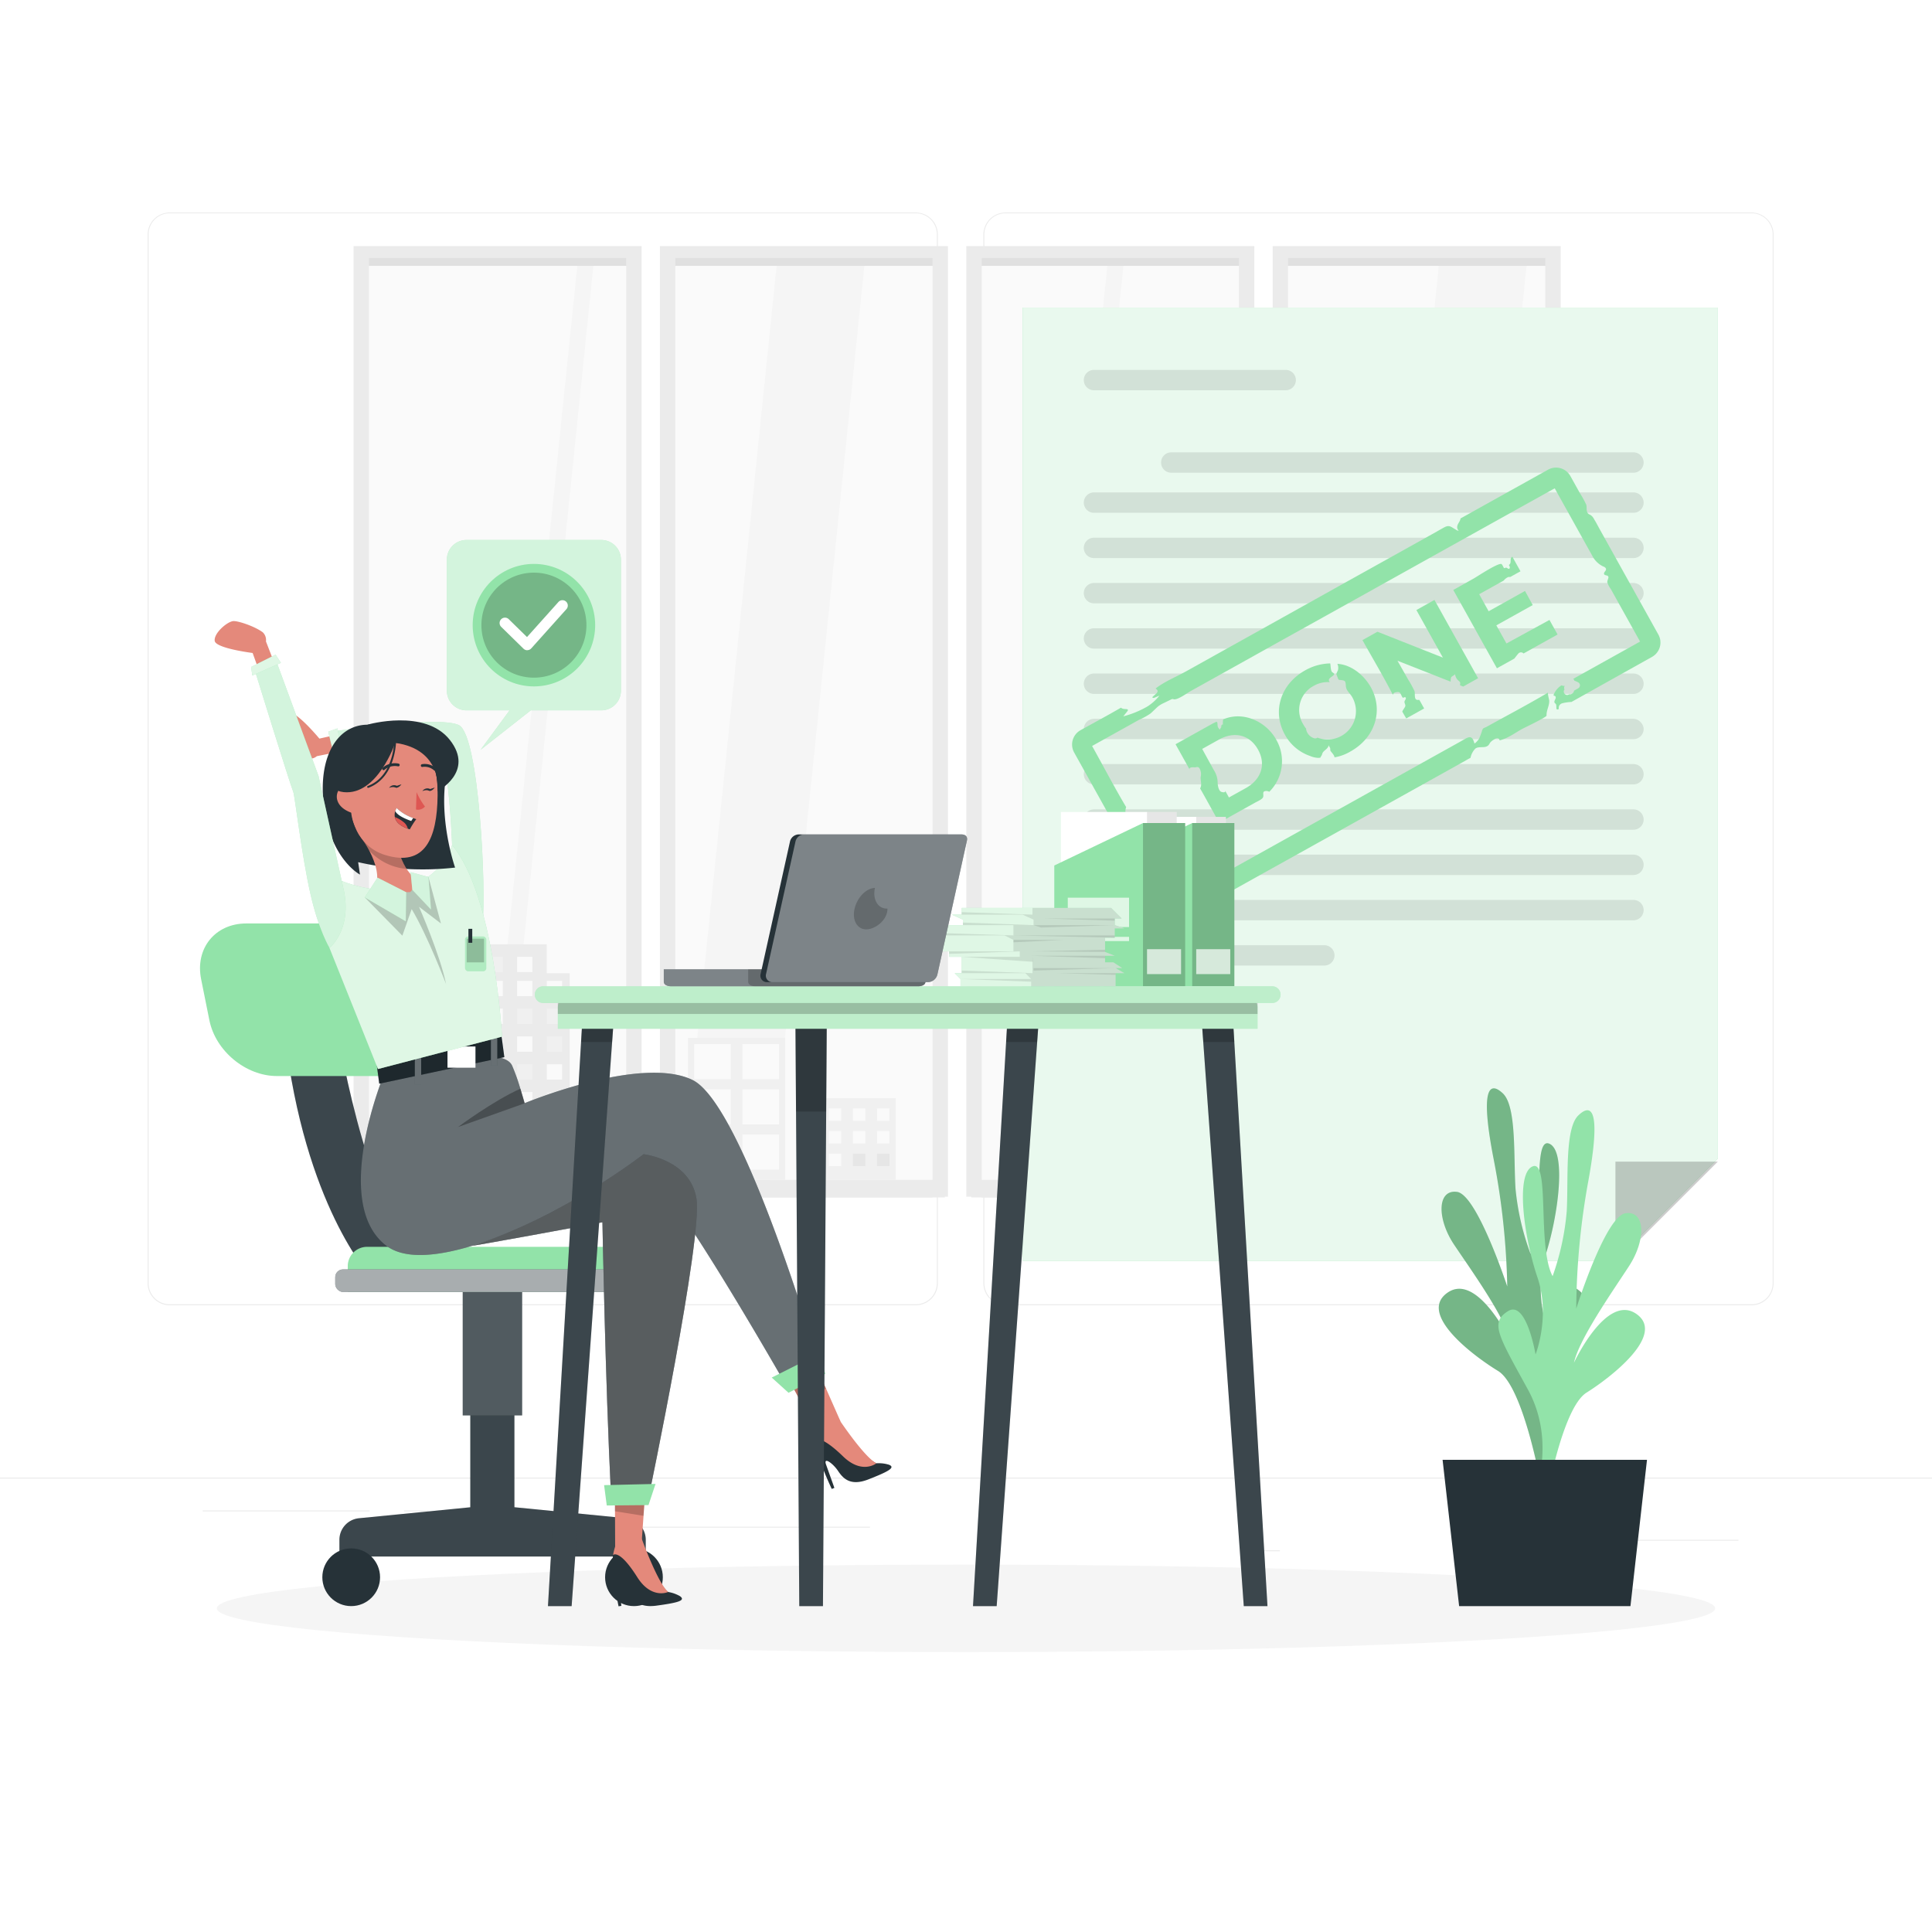 <svg class="animated w-72 h-72 mx-auto" id="freepik_stories-done" xmlns="http://www.w3.org/2000/svg" viewBox="0 0 500 500" version="1.1" xmlns:xlink="http://www.w3.org/1999/xlink" xmlns:svgjs="http://svgjs.com/svgjs" width="500"  height="500" >
                                        <style>
                                            svg#freepik_stories-done:not(.animated) .animable {
                                                opacity: 0;
                                            }

                                            svg#freepik_stories-done.animated #freepik--background-complete--inject-261 {
                                                animation: 1s 1 forwards cubic-bezier(.36, -0.01, .5, 1.38) slideLeft;
                                                animation-delay: 0s;
                                            }

                                            svg#freepik_stories-done.animated #freepik--Shadow--inject-261 {
                                                animation: 1s 1 forwards cubic-bezier(.36, -0.01, .5, 1.38) zoomOut;
                                                animation-delay: 0s;
                                            }

                                            svg#freepik_stories-done.animated #freepik--Sheet--inject-261 {
                                                animation: 1s 1 forwards cubic-bezier(.36, -0.01, .5, 1.38) lightSpeedLeft;
                                                animation-delay: 0s;
                                            }

                                            svg#freepik_stories-done.animated #freepik--Plant--inject-261 {
                                                animation: 1s 1 forwards cubic-bezier(.36, -0.01, .5, 1.38) slideDown;
                                                animation-delay: 0s;
                                            }

                                            svg#freepik_stories-done.animated #freepik--speech-bubble--inject-261 {
                                                animation: 1s 1 forwards cubic-bezier(.36, -0.01, .5, 1.38) slideLeft;
                                                animation-delay: 0s;
                                            }

                                            svg#freepik_stories-done.animated #freepik--Character--inject-261 {
                                                animation: 1s 1 forwards cubic-bezier(.36, -0.01, .5, 1.38) lightSpeedLeft;
                                                animation-delay: 0s;
                                            }

                                            svg#freepik_stories-done.animated #freepik--Desk--inject-261 {
                                                animation: 1s 1 forwards cubic-bezier(.36, -0.01, .5, 1.38) slideLeft;
                                                animation-delay: 0s;
                                            }

                                            @keyframes  slideLeft {
                                                0% {
                                                    opacity: 0;
                                                    transform: translateX(-30px);
                                                }

                                                100% {
                                                    opacity: 1;
                                                    transform: translateX(0);
                                                }
                                            }

                                            @keyframes  zoomOut {
                                                0% {
                                                    opacity: 0;
                                                    transform: scale(1.5);
                                                }

                                                100% {
                                                    opacity: 1;
                                                    transform: scale(1);
                                                }
                                            }

                                            @keyframes  lightSpeedLeft {
                                                from {
                                                    transform: translate3d(-50%, 0, 0) skewX(20deg);
                                                    opacity: 0;
                                                }

                                                60% {
                                                    transform: skewX(-10deg);
                                                    opacity: 1;
                                                }

                                                80% {
                                                    transform: skewX(2deg);
                                                }

                                                to {
                                                    opacity: 1;
                                                    transform: translate3d(0, 0, 0);
                                                }
                                            }

                                            @keyframes  slideDown {
                                                0% {
                                                    opacity: 0;
                                                    transform: translateY(-30px);
                                                }

                                                100% {
                                                    opacity: 1;
                                                    transform: translateY(0);
                                                }
                                            }

                                        </style>
                                        <g id="freepik--background-complete--inject-261" class="animable" style="transform-origin: 250px 228.23px;">
                                            <rect y="382.4" width="500" height="0.25" style="transform-origin: 250px 382.525px;" id="eldq95p4c8xt" class="animable" fill="#EBEBEB"></rect>
                                            <rect x="416.78" y="398.49" width="33.12" height="0.25" style="transform-origin: 433.34px 398.615px;" id="el5d3rwrtzq7n" class="animable" fill="#EBEBEB"></rect>
                                            <rect x="322.53" y="401.21" width="8.69" height="0.25" style="transform-origin: 326.875px 401.335px;" id="els55dv0tchu" class="animable" fill="#EBEBEB"></rect>
                                            <rect x="396.59" y="389.21" width="19.19" height="0.25" style="transform-origin: 406.185px 389.335px;" id="el9kxhbrqiic9" class="animable" fill="#EBEBEB"></rect>
                                            <rect x="52.46" y="390.89" width="43.19" height="0.25" style="transform-origin: 74.055px 391.015px;" id="el0mnnmi8czx4" class="animable" fill="#EBEBEB"></rect>
                                            <rect x="104.56" y="390.89" width="6.33" height="0.25" style="transform-origin: 107.725px 391.015px;" id="elr8lnoaenbjp" class="animable" fill="#EBEBEB"></rect>
                                            <rect x="131.47" y="395.11" width="93.68" height="0.25" style="transform-origin: 178.31px 395.235px;" id="el44ionw69rcp" class="animable" fill="#EBEBEB"></rect>
                                            <path d="M237,337.8H43.91a5.71,5.71,0,0,1-5.7-5.71V60.66A5.71,5.71,0,0,1,43.91,55H237a5.71,5.71,0,0,1,5.71,5.71V332.09A5.71,5.71,0,0,1,237,337.8ZM43.91,55.2a5.46,5.46,0,0,0-5.45,5.46V332.09a5.46,5.46,0,0,0,5.45,5.46H237a5.47,5.47,0,0,0,5.46-5.46V60.66A5.47,5.47,0,0,0,237,55.2Z" style="transform-origin: 140.46px 196.4px;" id="elxug1vdjax1n" class="animable" fill="#EBEBEB"></path>
                                            <path d="M453.31,337.8H260.21a5.72,5.72,0,0,1-5.71-5.71V60.66A5.72,5.72,0,0,1,260.21,55h193.1A5.71,5.71,0,0,1,459,60.66V332.09A5.71,5.71,0,0,1,453.31,337.8ZM260.21,55.2a5.47,5.47,0,0,0-5.46,5.46V332.09a5.47,5.47,0,0,0,5.46,5.46h193.1a5.47,5.47,0,0,0,5.46-5.46V60.66a5.47,5.47,0,0,0-5.46-5.46Z" style="transform-origin: 356.75px 196.4px;" id="elqy5zzfw9rsg" class="animable" fill="#EBEBEB"></path>
                                            <rect x="93.24" y="65.75" width="71.25" height="241.71" style="transform-origin: 128.865px 186.605px;" id="elfdvm1nxupc" class="animable" fill="#FAFAFA"></rect>
                                            <polygon points="153.88 65.75 149.72 65.75 124.87 307.46 129.03 307.46 153.88 65.75" style="transform-origin: 139.375px 186.605px;" id="elrv9kx2xse6j" class="animable" fill="#F5F5F5"></polygon>
                                            <rect x="92.78" y="66.68" width="70.45" height="2.13" style="transform-origin: 128.005px 67.745px;" id="elrzm4ccw83w" class="animable" fill="#E0E0E0"></rect>
                                            <rect x="92.78" y="305.34" width="70.45" height="4.56" style="transform-origin: 128.005px 307.62px;" id="el0a0cmrclnaye" class="animable" fill="#EBEBEB"></rect>
                                            <rect x="95.49" y="309.7" width="66.57" height="0.2" style="transform-origin: 128.775px 309.8px;" id="elfaqj5sjlwzi" class="animable" fill="#EBEBEB"></rect>
                                            <polygon points="95.49 66.68 162.06 66.68 162.06 309.7 166.05 309.7 166.05 63.69 91.5 63.69 91.5 309.7 95.49 309.7 95.49 66.68" style="transform-origin: 128.775px 186.695px;" id="el6c2ldnit7vs" class="animable" fill="#EBEBEB"></polygon>
                                            <rect x="172.53" y="65.75" width="71.25" height="241.71" style="transform-origin: 208.155px 186.605px;" id="elc8jjs43254p" class="animable" fill="#FAFAFA"></rect>
                                            <polygon points="224.01 65.75 201.3 65.75 176.45 307.46 199.16 307.46 224.01 65.75" style="transform-origin: 200.23px 186.605px;" id="els3lou3zytb" class="animable" fill="#F5F5F5"></polygon>
                                            <rect x="172.07" y="66.68" width="72.45" height="2.13" style="transform-origin: 208.295px 67.745px;" id="elkn039pa4z4f" class="animable" fill="#E0E0E0"></rect>
                                            <rect x="172.07" y="305.34" width="72.45" height="4.56" style="transform-origin: 208.295px 307.62px;" id="elo1zju4ultrr" class="animable" fill="#EBEBEB"></rect>
                                            <rect x="174.78" y="309.7" width="66.57" height="0.2" style="transform-origin: 208.065px 309.8px;" id="elbqxeossf2mp" class="animable" fill="#EBEBEB"></rect>
                                            <polygon points="174.78 66.68 241.35 66.68 241.35 309.7 245.33 309.7 245.33 63.69 170.79 63.69 170.79 309.7 174.78 309.7 174.78 66.68" style="transform-origin: 208.06px 186.695px;" id="el8bupnn5w0j7" class="animable" fill="#EBEBEB"></polygon>
                                            <rect x="251.81" y="65.75" width="69.25" height="241.71" style="transform-origin: 286.435px 186.605px;" id="eluyjv42k046p" class="animable" fill="#FAFAFA"></rect>
                                            <polygon points="291.05 65.75 286.89 65.75 262.04 307.46 266.2 307.46 291.05 65.75" style="transform-origin: 276.545px 186.605px;" id="elqd2zrv3yuop" class="animable" fill="#F5F5F5"></polygon>
                                            <rect x="251.36" y="66.68" width="70.45" height="2.13" style="transform-origin: 286.585px 67.745px;" id="el8ddtm3sd3pa" class="animable" fill="#E0E0E0"></rect>
                                            <rect x="251.36" y="305.34" width="70.45" height="4.56" style="transform-origin: 286.585px 307.62px;" id="elftuvrjoo65h" class="animable" fill="#EBEBEB"></rect>
                                            <rect x="254.07" y="309.7" width="66.57" height="0.2" style="transform-origin: 287.355px 309.8px;" id="elj4z6um15f6r" class="animable" fill="#EBEBEB"></rect>
                                            <polygon points="254.07 66.68 320.63 66.68 320.63 309.7 324.62 309.7 324.62 63.69 250.08 63.69 250.08 309.7 254.07 309.7 254.07 66.68" style="transform-origin: 287.35px 186.695px;" id="elunjzq2pqy2" class="animable" fill="#EBEBEB"></polygon>
                                            <rect x="331.1" y="65.75" width="71.25" height="241.71" style="transform-origin: 366.725px 186.605px;" id="elwfmm3jj9lt" class="animable" fill="#FAFAFA"></rect>
                                            <polygon points="395.38 65.75 372.67 65.75 347.81 307.46 370.53 307.46 395.38 65.75" style="transform-origin: 371.595px 186.605px;" id="elbz1zd9qqccf" class="animable" fill="#F5F5F5"></polygon>
                                            <rect x="330.64" y="66.68" width="70.45" height="2.13" style="transform-origin: 365.865px 67.745px;" id="elqefqvykrvff" class="animable" fill="#E0E0E0"></rect>
                                            <rect x="330.64" y="305.34" width="70.45" height="4.56" style="transform-origin: 365.865px 307.62px;" id="elzp58cjm8oj" class="animable" fill="#EBEBEB"></rect>
                                            <polygon points="333.35 66.68 399.92 66.68 399.92 309.7 403.91 309.7 403.91 63.69 329.37 63.69 329.37 309.7 333.35 309.7 333.35 66.68" style="transform-origin: 366.64px 186.695px;" id="elv9mv3avyy7l" class="animable" fill="#EBEBEB"></polygon>
                                            <rect x="333.35" y="309.7" width="66.57" height="0.2" style="transform-origin: 366.635px 309.8px;" id="elj8w95qsvrxr" class="animable" fill="#EBEBEB"></rect>
                                            <rect x="116.51" y="251.86" width="30.93" height="53.49" style="transform-origin: 131.975px 278.605px;" id="elc5j1y6sxrgk" class="animable" fill="#EBEBEB"></rect>
                                            <polygon points="141.5 244.38 141.5 257.8 139.07 257.8 124.89 257.8 122.45 257.8 122.45 244.38 141.5 244.38" style="transform-origin: 131.975px 251.09px;" id="elyycle8jxi2" class="animable" fill="#EBEBEB"></polygon>
                                            <g id="elz0ts203j9b">
                                                <rect x="141.51" y="253.84" width="3.96" height="3.96" style="transform-origin: 143.49px 255.82px; transform: rotate(180deg);" class="animable" fill="#FAFAFA"></rect>
                                            </g>
                                            <g id="elp8a1zwqgfil">
                                                <rect x="133.83" y="253.84" width="3.96" height="3.96" style="transform-origin: 135.81px 255.82px; transform: rotate(180deg);" class="animable" fill="#FAFAFA"></rect>
                                            </g>
                                            <g id="elohx6iatc1zo">
                                                <rect x="126.16" y="253.84" width="3.96" height="3.96" style="transform-origin: 128.14px 255.82px; transform: rotate(180deg);" class="animable" fill="#FAFAFA"></rect>
                                            </g>
                                            <g id="elwys7jqqeetk">
                                                <rect x="118.49" y="253.84" width="3.96" height="3.96" style="transform-origin: 120.47px 255.82px; transform: rotate(180deg);" class="animable" fill="#F0F0F0"></rect>
                                            </g>
                                            <g id="elco5o79xetd9">
                                                <rect x="141.51" y="261.04" width="3.96" height="3.96" style="transform-origin: 143.49px 263.02px; transform: rotate(180deg);" class="animable" fill="#F0F0F0"></rect>
                                            </g>
                                            <g id="elqhx3s3wvm">
                                                <rect x="133.83" y="261.04" width="3.96" height="3.96" style="transform-origin: 135.81px 263.02px; transform: rotate(180deg);" class="animable" fill="#F0F0F0"></rect>
                                            </g>
                                            <g id="elxf3k7o6dq6j">
                                                <rect x="126.16" y="261.04" width="3.96" height="3.96" style="transform-origin: 128.14px 263.02px; transform: rotate(180deg);" class="animable" fill="#FAFAFA"></rect>
                                            </g>
                                            <g id="elhlwhttx54po">
                                                <rect x="118.49" y="261.04" width="3.96" height="3.96" style="transform-origin: 120.47px 263.02px; transform: rotate(180deg);" class="animable" fill="#FAFAFA"></rect>
                                            </g>
                                            <g id="elh1e3sm3n5gi">
                                                <rect x="141.51" y="268.23" width="3.96" height="3.96" style="transform-origin: 143.49px 270.21px; transform: rotate(180deg);" class="animable" fill="#F0F0F0"></rect>
                                            </g>
                                            <g id="elvp8oyps01yk">
                                                <rect x="133.83" y="268.23" width="3.96" height="3.96" style="transform-origin: 135.81px 270.21px; transform: rotate(180deg);" class="animable" fill="#FAFAFA"></rect>
                                            </g>
                                            <g id="elwuc6cgrfa8">
                                                <rect x="126.16" y="268.23" width="3.96" height="3.96" style="transform-origin: 128.14px 270.21px; transform: rotate(180deg);" class="animable" fill="#FAFAFA"></rect>
                                            </g>
                                            <g id="elez2nuuckicf">
                                                <rect x="133.83" y="247.62" width="3.96" height="3.96" style="transform-origin: 135.81px 249.6px; transform: rotate(180deg);" class="animable" fill="#FAFAFA"></rect>
                                            </g>
                                            <g id="elby49on51wbh">
                                                <rect x="126.16" y="247.62" width="3.96" height="3.96" style="transform-origin: 128.14px 249.6px; transform: rotate(180deg);" class="animable" fill="#F0F0F0"></rect>
                                            </g>
                                            <g id="elr6o7r4iynam">
                                                <rect x="118.49" y="268.23" width="3.96" height="3.96" style="transform-origin: 120.47px 270.21px; transform: rotate(180deg);" class="animable" fill="#F0F0F0"></rect>
                                            </g>
                                            <g id="elwrk8ap34eto">
                                                <rect x="141.51" y="275.43" width="3.96" height="3.96" style="transform-origin: 143.49px 277.41px; transform: rotate(180deg);" class="animable" fill="#FAFAFA"></rect>
                                            </g>
                                            <g id="elluwgry828h">
                                                <rect x="133.83" y="275.43" width="3.96" height="3.96" style="transform-origin: 135.81px 277.41px; transform: rotate(180deg);" class="animable" fill="#F0F0F0"></rect>
                                            </g>
                                            <g id="eli6bhtrf76b">
                                                <rect x="126.16" y="275.43" width="3.96" height="3.96" style="transform-origin: 128.14px 277.41px; transform: rotate(180deg);" class="animable" fill="#F0F0F0"></rect>
                                            </g>
                                            <g id="ellje8pxs29">
                                                <rect x="118.49" y="275.43" width="3.96" height="3.96" style="transform-origin: 120.47px 277.41px; transform: rotate(180deg);" class="animable" fill="#FAFAFA"></rect>
                                            </g>
                                            <g id="el0nz02a3a5jxq">
                                                <rect x="141.51" y="282.62" width="3.96" height="3.96" style="transform-origin: 143.49px 284.6px; transform: rotate(180deg);" class="animable" fill="#F0F0F0"></rect>
                                            </g>
                                            <g id="elarafh4jkwx5">
                                                <rect x="133.83" y="282.62" width="3.96" height="3.96" style="transform-origin: 135.81px 284.6px; transform: rotate(180deg);" class="animable" fill="#FAFAFA"></rect>
                                            </g>
                                            <g id="elrphzs898ro">
                                                <rect x="126.16" y="282.62" width="3.96" height="3.96" style="transform-origin: 128.14px 284.6px; transform: rotate(180deg);" class="animable" fill="#FAFAFA"></rect>
                                            </g>
                                            <g id="elwg2pp1shfot">
                                                <rect x="118.49" y="282.62" width="3.96" height="3.96" style="transform-origin: 120.47px 284.6px; transform: rotate(180deg);" class="animable" fill="#F0F0F0"></rect>
                                            </g>
                                            <g id="el92ul1jed9wh">
                                                <rect x="141.51" y="289.82" width="3.96" height="3.96" style="transform-origin: 143.49px 291.8px; transform: rotate(180deg);" class="animable" fill="#F0F0F0"></rect>
                                            </g>
                                            <g id="el5vkq6fl9b1r">
                                                <rect x="133.83" y="289.82" width="3.96" height="3.96" style="transform-origin: 135.81px 291.8px; transform: rotate(180deg);" class="animable" fill="#FAFAFA"></rect>
                                            </g>
                                            <g id="ele62a6ni4oqr">
                                                <rect x="126.16" y="289.82" width="3.96" height="3.96" style="transform-origin: 128.14px 291.8px; transform: rotate(180deg);" class="animable" fill="#F0F0F0"></rect>
                                            </g>
                                            <g id="elanscec00i5s">
                                                <rect x="118.49" y="289.82" width="3.96" height="3.96" style="transform-origin: 120.47px 291.8px; transform: rotate(180deg);" class="animable" fill="#FAFAFA"></rect>
                                            </g>
                                            <g id="elrz4pxnpx8vd">
                                                <rect x="141.51" y="297.01" width="3.96" height="3.96" style="transform-origin: 143.49px 298.99px; transform: rotate(180deg);" class="animable" fill="#FAFAFA"></rect>
                                            </g>
                                            <g id="elsixl5inh2e">
                                                <rect x="133.83" y="297.01" width="3.96" height="3.96" style="transform-origin: 135.81px 298.99px; transform: rotate(180deg);" class="animable" fill="#FAFAFA"></rect>
                                            </g>
                                            <g id="elo3zsi3asqb">
                                                <rect x="126.16" y="297.01" width="3.96" height="3.96" style="transform-origin: 128.14px 298.99px; transform: rotate(180deg);" class="animable" fill="#F0F0F0"></rect>
                                            </g>
                                            <g id="elxqrwkyygv5">
                                                <rect x="118.49" y="297.01" width="3.96" height="3.96" style="transform-origin: 120.47px 298.99px; transform: rotate(180deg);" class="animable" fill="#F0F0F0"></rect>
                                            </g>
                                            <rect x="337.63" y="271.34" width="27.71" height="34" style="transform-origin: 351.485px 288.34px;" id="elgv54x1kkjti" class="animable" fill="#F0F0F0"></rect>
                                            <polygon points="340.04 275.12 346.48 275.12 348.26 275.12 350.03 275.12 350.03 278.66 348.26 278.66 346.48 278.66 340.04 278.66 340.04 275.12" style="transform-origin: 345.035px 276.89px;" id="elmcjou1kgxas" class="animable" fill="#E6E6E6"></polygon>
                                            <polygon points="340.04 281.99 346.48 281.99 348.26 281.99 350.03 281.99 350.03 285.54 348.26 285.54 346.48 285.54 340.04 285.54 340.04 281.99" style="transform-origin: 345.035px 283.765px;" id="ellcwrfq3c8h9" class="animable" fill="#FAFAFA"></polygon>
                                            <polygon points="340.04 288.86 346.48 288.86 348.26 288.86 350.03 288.86 350.03 292.41 348.26 292.41 346.48 292.41 340.04 292.41 340.04 288.86" style="transform-origin: 345.035px 290.635px;" id="elgx8bthtltv" class="animable" fill="#E6E6E6"></polygon>
                                            <polygon points="340.04 295.73 346.48 295.73 349.22 295.73 350.03 295.73 350.03 299.28 349.22 299.28 346.48 299.28 340.04 299.28 340.04 295.73" style="transform-origin: 345.035px 297.505px;" id="elznhwje5w1yr" class="animable" fill="#FAFAFA"></polygon>
                                            <polygon points="352.93 275.12 359.38 275.12 361.15 275.12 362.92 275.12 362.92 278.66 361.15 278.66 359.38 278.66 352.93 278.66 352.93 275.12" style="transform-origin: 357.925px 276.89px;" id="eldcohzubb4gm" class="animable" fill="#FAFAFA"></polygon>
                                            <polygon points="352.93 281.99 359.38 281.99 361.88 281.99 362.92 281.99 362.92 285.54 361.88 285.54 359.38 285.54 352.93 285.54 352.93 281.99" style="transform-origin: 357.925px 283.765px;" id="elfy6cnjrx9kd" class="animable" fill="#FAFAFA"></polygon>
                                            <polygon points="352.93 288.86 359.38 288.86 361.15 288.86 362.92 288.86 362.92 292.41 361.15 292.41 359.38 292.41 352.93 292.41 352.93 288.86" style="transform-origin: 357.925px 290.635px;" id="eltgv9p7it41" class="animable" fill="#E6E6E6"></polygon>
                                            <polygon points="352.93 295.73 359.38 295.73 361.15 295.73 362.92 295.73 362.92 299.28 361.15 299.28 359.38 299.28 352.93 299.28 352.93 295.73" style="transform-origin: 357.925px 297.505px;" id="elum2tu1b4qm" class="animable" fill="#FAFAFA"></polygon>
                                            <rect x="206.63" y="284.22" width="25.18" height="21.13" style="transform-origin: 219.22px 294.785px;" id="elvttsgzeo83f" class="animable" fill="#F0F0F0"></rect>
                                            <g id="elma7kqr464o">
                                                <rect x="226.97" y="286.85" width="3.22" height="3.22" style="transform-origin: 228.58px 288.46px; transform: rotate(180deg);" class="animable" fill="#FAFAFA"></rect>
                                            </g>
                                            <g id="el3i603lxoyfy">
                                                <rect x="220.73" y="286.85" width="3.22" height="3.22" style="transform-origin: 222.34px 288.46px; transform: rotate(180deg);" class="animable" fill="#FAFAFA"></rect>
                                            </g>
                                            <g id="elj1u8421jm3h">
                                                <rect x="214.49" y="286.85" width="3.22" height="3.22" style="transform-origin: 216.1px 288.46px; transform: rotate(180deg);" class="animable" fill="#FAFAFA"></rect>
                                            </g>
                                            <g id="eleerz4dkaci6">
                                                <rect x="208.24" y="286.85" width="3.22" height="3.22" style="transform-origin: 209.85px 288.46px; transform: rotate(180deg);" class="animable" fill="#FAFAFA"></rect>
                                            </g>
                                            <g id="elecksq6zt92n">
                                                <rect x="226.97" y="292.71" width="3.22" height="3.22" style="transform-origin: 228.58px 294.32px; transform: rotate(180deg);" class="animable" fill="#FAFAFA"></rect>
                                            </g>
                                            <g id="ela4mpg492e1o">
                                                <rect x="220.73" y="292.71" width="3.22" height="3.22" style="transform-origin: 222.34px 294.32px; transform: rotate(180deg);" class="animable" fill="#FAFAFA"></rect>
                                            </g>
                                            <g id="elzuk2t38gk2">
                                                <rect x="214.49" y="292.71" width="3.22" height="3.22" style="transform-origin: 216.1px 294.32px; transform: rotate(180deg);" class="animable" fill="#FAFAFA"></rect>
                                            </g>
                                            <g id="el0md4mp6x5rir">
                                                <rect x="208.24" y="292.71" width="3.22" height="3.22" style="transform-origin: 209.85px 294.32px; transform: rotate(180deg);" class="animable" fill="#E6E6E6"></rect>
                                            </g>
                                            <g id="eln5wjm4szp6h">
                                                <rect x="226.97" y="298.57" width="3.22" height="3.22" style="transform-origin: 228.58px 300.18px; transform: rotate(180deg);" class="animable" fill="#E6E6E6"></rect>
                                            </g>
                                            <g id="el7xnenuebqnu">
                                                <rect x="220.73" y="298.57" width="3.22" height="3.22" style="transform-origin: 222.34px 300.18px; transform: rotate(180deg);" class="animable" fill="#E6E6E6"></rect>
                                            </g>
                                            <g id="el72fo92cpd26">
                                                <rect x="214.49" y="298.57" width="3.22" height="3.22" style="transform-origin: 216.1px 300.18px; transform: rotate(180deg);" class="animable" fill="#FAFAFA"></rect>
                                            </g>
                                            <g id="elhp0s8vkd5mq">
                                                <rect x="208.24" y="298.57" width="3.22" height="3.22" style="transform-origin: 209.85px 300.18px; transform: rotate(180deg);" class="animable" fill="#E6E6E6"></rect>
                                            </g>
                                            <rect x="178.04" y="268.6" width="25.18" height="36.75" style="transform-origin: 190.63px 286.975px;" id="ellpzc7mkzgr" class="animable" fill="#F0F0F0"></rect>
                                            <rect x="192.14" y="270.21" width="9.47" height="9.08" style="transform-origin: 196.875px 274.75px;" id="el9ha6zpoytp" class="animable" fill="#FAFAFA"></rect>
                                            <rect x="179.65" y="270.21" width="9.47" height="9.08" style="transform-origin: 184.385px 274.75px;" id="eltng0bn56uzl" class="animable" fill="#FAFAFA"></rect>
                                            <rect x="192.14" y="281.92" width="9.47" height="9.08" style="transform-origin: 196.875px 286.46px;" id="elwo9f9qk964d" class="animable" fill="#FAFAFA"></rect>
                                            <rect x="179.65" y="281.92" width="9.47" height="9.08" style="transform-origin: 184.385px 286.46px;" id="ely06frxgksj9" class="animable" fill="#FAFAFA"></rect>
                                            <rect x="192.14" y="293.63" width="9.47" height="9.08" style="transform-origin: 196.875px 298.17px;" id="elq5crqahlohj" class="animable" fill="#FAFAFA"></rect>
                                            <rect x="179.65" y="293.63" width="9.47" height="9.08" style="transform-origin: 184.385px 298.17px;" id="el4tencukf4dk" class="animable" fill="#FAFAFA"></rect>
                                        </g>
                                        <g id="freepik--Shadow--inject-261" class="animable" style="transform-origin: 250px 416.24px;">
                                            <ellipse id="freepik--path--inject-261" cx="250" cy="416.24" rx="193.89" ry="11.32" style="transform-origin: 250px 416.24px;" class="animable" fill="#F5F5F5"></ellipse>
                                        </g>
                                        <g id="freepik--Sheet--inject-261" class="animable" style="transform-origin: 354.615px 203.11px;">
                                            <polygon points="444.57 79.61 444.57 299.85 418.07 326.35 264.66 326.35 264.66 79.61 444.57 79.61" style="transform-origin: 354.615px 202.98px;" id="eld0nllp3pkya" class="animable" fill="#92E3A9"></polygon>
                                            <g id="eluv31mssksn">
                                                <polygon points="444.57 79.61 444.57 299.85 418.07 326.35 264.66 326.35 264.66 79.61 444.57 79.61" style="opacity: 0.8; isolation: isolate; transform-origin: 354.615px 202.98px;" class="animable" fill="#FFFFFF"></polygon>
                                            </g>
                                            <g id="elvx2fi4n41q">
                                                <polyline points="418.07 326.35 418.07 300.63 444.57 300.63 418.59 326.61" style="opacity: 0.2; isolation: isolate; transform-origin: 431.32px 313.62px;" class="animable"></polyline>
                                            </g>
                                            <g id="el1y228ubgw98">
                                                <path d="M332.74,101H283.12a2.63,2.63,0,0,1-2.63-2.63h0a2.63,2.63,0,0,1,2.63-2.64h49.62a2.64,2.64,0,0,1,2.63,2.64h0A2.63,2.63,0,0,1,332.74,101Z" style="opacity: 0.1; isolation: isolate; transform-origin: 307.93px 98.365px;" class="animable"></path>
                                            </g>
                                            <g id="eloseibppc4zp">
                                                <path d="M422.74,122.34H303.12a2.63,2.63,0,0,1-2.63-2.64h0a2.63,2.63,0,0,1,2.63-2.63H422.74a2.63,2.63,0,0,1,2.63,2.63h0A2.64,2.64,0,0,1,422.74,122.34Z" style="opacity: 0.1; isolation: isolate; transform-origin: 362.93px 119.705px;" class="animable"></path>
                                            </g>
                                            <g id="elk3l9j750sn">
                                                <path d="M422.74,132.71H283.12a2.63,2.63,0,0,1-2.63-2.63h0a2.63,2.63,0,0,1,2.63-2.64H422.74a2.64,2.64,0,0,1,2.63,2.64h0A2.63,2.63,0,0,1,422.74,132.71Z" style="opacity: 0.1; isolation: isolate; transform-origin: 352.93px 130.075px;" class="animable"></path>
                                            </g>
                                            <g id="ello7jkzqw2x8">
                                                <path d="M422.74,144.43H283.12a2.63,2.63,0,0,1-2.63-2.64h0a2.63,2.63,0,0,1,2.63-2.63H422.74a2.63,2.63,0,0,1,2.63,2.63h0A2.64,2.64,0,0,1,422.74,144.43Z" style="opacity: 0.1; isolation: isolate; transform-origin: 352.93px 141.795px;" class="animable"></path>
                                            </g>
                                            <g id="el3xsko5hrtu7">
                                                <path d="M422.74,156.14H283.12a2.63,2.63,0,0,1-2.63-2.63h0a2.63,2.63,0,0,1,2.63-2.63H422.74a2.63,2.63,0,0,1,2.63,2.63h0A2.63,2.63,0,0,1,422.74,156.14Z" style="opacity: 0.1; isolation: isolate; transform-origin: 352.93px 153.51px;" class="animable"></path>
                                            </g>
                                            <g id="el0c65w79xvc3">
                                                <path d="M422.74,167.86H283.12a2.63,2.63,0,0,1-2.63-2.63h0a2.62,2.62,0,0,1,2.63-2.63H422.74a2.63,2.63,0,0,1,2.63,2.63h0A2.63,2.63,0,0,1,422.74,167.86Z" style="opacity: 0.1; isolation: isolate; transform-origin: 352.93px 165.23px;" class="animable"></path>
                                            </g>
                                            <g id="elvw8utkao71l">
                                                <path d="M422.74,179.58H283.12a2.63,2.63,0,0,1-2.63-2.63h0a2.63,2.63,0,0,1,2.63-2.64H422.74a2.64,2.64,0,0,1,2.63,2.64h0A2.63,2.63,0,0,1,422.74,179.58Z" style="opacity: 0.1; isolation: isolate; transform-origin: 352.93px 176.945px;" class="animable"></path>
                                            </g>
                                            <g id="eli1iqhxq7kv">
                                                <rect x="280.49" y="186.03" width="144.89" height="5.27" rx="2.63" style="opacity: 0.1; isolation: isolate; transform-origin: 352.935px 188.665px;" class="animable"></rect>
                                            </g>
                                            <g id="elhyjjoy51ni9">
                                                <path d="M422.74,203H283.12a2.63,2.63,0,0,1-2.63-2.63h0a2.63,2.63,0,0,1,2.63-2.63H422.74a2.63,2.63,0,0,1,2.63,2.63h0A2.63,2.63,0,0,1,422.74,203Z" style="opacity: 0.1; isolation: isolate; transform-origin: 352.93px 200.37px;" class="animable"></path>
                                            </g>
                                            <g id="elexcye332ogd">
                                                <path d="M422.74,214.73H283.12a2.63,2.63,0,0,1-2.63-2.63h0a2.62,2.62,0,0,1,2.63-2.63H422.74a2.63,2.63,0,0,1,2.63,2.63h0A2.63,2.63,0,0,1,422.74,214.73Z" style="opacity: 0.1; isolation: isolate; transform-origin: 352.93px 212.1px;" class="animable"></path>
                                            </g>
                                            <g id="el2karq03hlub">
                                                <path d="M422.74,226.45H283.12a2.63,2.63,0,0,1-2.63-2.63h0a2.63,2.63,0,0,1,2.63-2.64H422.74a2.64,2.64,0,0,1,2.63,2.64h0A2.63,2.63,0,0,1,422.74,226.45Z" style="opacity: 0.1; isolation: isolate; transform-origin: 352.93px 223.815px;" class="animable"></path>
                                            </g>
                                            <g id="elzef85vcge6">
                                                <path d="M422.74,238.17H283.12a2.63,2.63,0,0,1-2.63-2.64h0a2.63,2.63,0,0,1,2.63-2.63H422.74a2.63,2.63,0,0,1,2.63,2.63h0A2.64,2.64,0,0,1,422.74,238.17Z" style="opacity: 0.1; isolation: isolate; transform-origin: 352.93px 235.535px;" class="animable"></path>
                                            </g>
                                            <g id="el2ihy2ti14j">
                                                <path d="M342.74,249.88H283.12a2.63,2.63,0,0,1-2.63-2.63h0a2.63,2.63,0,0,1,2.63-2.63h59.62a2.63,2.63,0,0,1,2.63,2.63h0A2.63,2.63,0,0,1,342.74,249.88Z" style="opacity: 0.1; isolation: isolate; transform-origin: 312.93px 247.25px;" class="animable"></path>
                                            </g>
                                            <path d="M412,133.58l-.19-.16c-.54-.41-.85-.27-1.1-1.06-.18-.57,0-1.21-.21-1.8a24.89,24.89,0,0,0-1.63-2.94l-2.46-4.43a4.25,4.25,0,0,0-5.77-1.64l-22.65,12.62c-.09.76-.72,1.28-.85,2a1.25,1.25,0,0,0,.38,1.18,1.17,1.17,0,0,1-.7-.25c-1.35-.75-1.71-1.35-3.1-.59-.6.32-1.19.66-1.78,1l-6,3.35-18.8,10.47-22,12.28-18.33,10.21c-2.5,1.39-5.53,2.61-7.76,4.38.62.32.73.81.18,1.29l-1,.91c0,.25.36.25.59.15l1.24-.53a12.55,12.55,0,0,1-3.07,2.79,25,25,0,0,1-6.28,2.58l1.06-1.33c.08-.11.18-.25.11-.38s-.2-.14-.32-.15c-.53-.06-1.06,0-1.45-.39-3.42,2-7,3.9-10.48,5.84a4.25,4.25,0,0,0-1.64,5.77l22.84,41a4.23,4.23,0,0,0,5.76,1.64L312.6,234c0-.71.56-1.5.14-2.15a.57.57,0,0,1-.11-.27c0-.13.12-.23.23-.3a4.28,4.28,0,0,1,2.05-.66c.25,0,.58.11.54.35,0-.22,1.29-.68,1.5-.75.1.54-.27,1.12.36,1.23s1.59-1,2-1.2l6-3.35,19-10.57,20.84-11.61L379,197c.5-.29,1.09-.63,1.57-.87a4.64,4.64,0,0,1,1.28-2.42c1-.69,2.58.07,3.41-.91.16-.19.26-.42.4-.62a3.33,3.33,0,0,1,1-.79,1.57,1.57,0,0,1,.84-.33c.3,0,.62.25.58.55,2.06-.48,3.92-1.87,5.74-2.9.66-.37,6.45-3.09,6.43-3.52-.08-1.33.73-2.47.69-3.84,0-.26-.51-2-.28-2.13-5.2,3.1-10.6,5.92-15.9,8.86-.18.11-.86.34-1,.54,0,0-.05.09-.07.14l-.15.33,0,.08a18.83,18.83,0,0,1-.76,2c0,.09-1.13,1.49-1.22,1.16-.44-1.61-1-1.86-2.23-1.2l-1.76,1-5.59,3.11-18.83,10.5-22.19,12.36-18.49,10.3-7.75,4.31q-2.32-4.2-4.67-8.39l-3-5.39a6.11,6.11,0,0,0-1.32-2c-.43-.32-1.16-.24-1.54-.53-.93-.71-1.6-2-2.48-2.83-.6-.56-1.51-2.24-1.26-3.17.3.12.6.25.9.34a3.12,3.12,0,0,1,.1-1.86c-3-5.05-5.76-10.33-8.63-15.49l-.19-.33,7-3.9,5.11-2.85a17.7,17.7,0,0,0,3-1.65c.65-.56,1.31-1.26,2-1.86a7.28,7.28,0,0,1,1.5-.88l1.89-.92a.71.71,0,0,1,.32-.1,1.32,1.32,0,0,1,.33.08c1,.21,3.48-1.64,4.38-2.14l5.82-3.24,17.56-9.79,21.88-12.18,21.9-12.21,17.62-9.81,9-5,.42-.23,9.73,17.47a6.18,6.18,0,0,0,2.75,2.72c.4.13.85.41.8.82s-.65.75-.51,1.17.91.26,1.09.64-.31,1-.25,1.52a6,6,0,0,0,.91,1.73l2.83,5.09c1.58,2.82,3.15,5.65,4.74,8.5l-17.3,9.64a.85.85,0,0,1,.21.25l.09.23a7.37,7.37,0,0,1,1,.44.86.86,0,0,1,.44.78.88.88,0,0,1-.46.76l-1.06.6a1.16,1.16,0,0,1-.91.95,2.22,2.22,0,0,1-.37,0,.9.9,0,0,1-.74.15.92.92,0,0,1-.62-1.11,1.35,1.35,0,0,1,.16-.29.9.9,0,0,1,.06-.93l-.32,0c-.18,0-.34-.1-.51-.15a5,5,0,0,0-2,2.36.27.27,0,0,0-.06.19c0,.14.22.15.35.21.3.14.23.58.08.87s-.33.66-.13.92a1.88,1.88,0,0,0,.25.24c.43.49-.23,1.91.82,1.33a1.25,1.25,0,0,1,.13-.91,1.34,1.34,0,0,1,.77-.57,12.54,12.54,0,0,1,2.37-.34L427.55,170a4.25,4.25,0,0,0,1.64-5.77l-.12-.21-9.42-16.91-5.44-9.78c-.53-.93-1-1.9-1.58-2.82A3.56,3.56,0,0,0,412,133.58Z" style="transform-origin: 353.59px 179.471px;" id="elqvn23ec6r0r" class="animable" fill="#92E3A9"></path>
                                            <path d="M315.66,188.83c-.69-.84-.48-.86-.61-1.76,0,0,0,0,0-.06l-.08-.09-.12-.14c-.47.21-.94.44-1.41.7l-9.21,5.13,3.71,6.65c-.52-.92,1.32-.65,1.39-.66a2.51,2.51,0,0,1,.6-.1.79.79,0,0,1,.49.33,3.05,3.05,0,0,1,.32,2.22c-.11,1,.42,2-.15,3,.49.8,4.92,8.86,4.94,8.85l9.21-5.13c.53-.3,1.79-.83,2.1-1.36s-.18-1.36.37-1.61a1.48,1.48,0,0,1,1.27.12,11.14,11.14,0,0,0,1.79-13.52c-2.59-4.65-8.47-7.42-13.62-5.26-.36.15.12,1.76-.74,1.94a2.37,2.37,0,0,1,.69-.82M322.34,204l-4.29,2.39c-.35-.63-.69-1.26-1.05-1.87.45.76-.79.52-1.05.35-.63-.42-.8-1.63-.82-2.31a6.14,6.14,0,0,0-1-3.28q-1.51-2.73-3-5.46l4.29-2.39c4-2.24,8-1.31,10.16,2.57S326.37,201.79,322.34,204Z" style="transform-origin: 318.006px 199.147px;" id="elbc9cd2ustgs" class="animable" fill="#92E3A9"></path>
                                            <path d="M346.11,171.8a2.48,2.48,0,0,1,.18,1.52c-.05.28-.5,1-.44,1.18.16.4.32.8.47,1.2a.67.67,0,0,0,.11.18.47.47,0,0,0,.26.08c1.59.14,1.52.3,1.62,1.64.09,1.15,1.08,1.81,1.64,2.81a7.33,7.33,0,0,1-9,10.48,1.06,1.06,0,0,1-.12.1,1,1,0,0,1-.68.08,3,3,0,0,1-2.11-2.23.65.65,0,0,1,0-.24,7.54,7.54,0,0,1-.75-1.12,7.07,7.07,0,0,1,2.73-10,7.29,7.29,0,0,1,4.12-.94l-.08-.12c-.86-1.14,2.24-1.6.84-2.37-.59-.32-.49-1.77-.64-2.36a13.71,13.71,0,0,0-6.47,1.79c-6.4,3.57-8.61,10.64-5.25,16.67a11.76,11.76,0,0,0,6.55,5.51,5.84,5.84,0,0,0,2.08.48c.82-.07.42,0,.77-.49s.14-.7.67-1.22,1.15-.83,1.26-1.63c0,.36.4.62.4,1,0,.11,0,.22,0,.32a.68.68,0,0,0,.17.35c.34.46.91,1,.92,1.53a11.83,11.83,0,0,0,4.14-1.52c6.37-3.55,8.63-10.61,5.25-16.66C353,174.73,349.71,172,346.11,171.8Z" style="transform-origin: 343.646px 183.915px;" id="elxlhqy90uobk" class="animable" fill="#92E3A9"></path>
                                            <path d="M366.56,157.88l6.86,12.31-16.94-6.7-3.88,2.17c2.62,4.7,5.4,9.35,7.86,14.14.17-.52.57-.62,1.05-.69.9-.12.87.33,1.36,1.22.06.11.13.22.24.24s.33-.16.51-.14.25.24.2.41a2.12,2.12,0,0,1-.25.47c-.29.55.19.9.13,1.4,0,.26-.87,1.32-.77,1.5l1,1.72,4.64-2.58-1.24-2.22-.23,0c-1.35.18-.75-1.59-1.05-2.32a26.84,26.84,0,0,0-1.65-3L361.67,171l13.77,5.42a2.84,2.84,0,0,1,.14-1.17c.11-.21,1-.6,1-.8a2.48,2.48,0,0,0,.84,1.67c.53.47.53.4.43,1.23l.82.33,3.86-2.15-11.3-20.27Z" style="transform-origin: 367.565px 170.595px;" id="elhykw2qww9qh" class="animable" fill="#92E3A9"></path>
                                            <path d="M389.87,166.53l-2.62-4.69,9.42-5.25-2-3.65-9.41,5.25-2.45-4.41,6.36-3.54a3,3,0,0,1,1-.83.9.9,0,0,1,.64-.07l2.69-1.49s-1.91-3.41-2.09-3.77c-.92.42,0,1.58-.93,2.14.19.2.47.91,0,1-.27,0-.47-.34-.74-.31s-.28.16-.42.12a.29.29,0,0,1-.19-.17,4.18,4.18,0,0,0-.49-.85c-.63-.61-6.38,3.22-7.18,3.67l-5.35,3,11.29,20.27,4.51-2.51.09-.12c.33-.42.65-.85,1-1.24a.91.91,0,0,1,1.08-.13.68.68,0,0,1,.21.17l8.81-4.91-2.1-3.77Z" style="transform-origin: 389.605px 158.515px;" id="elei35qqzeyz5" class="animable" fill="#92E3A9"></path>
                                        </g>
                                        <g id="freepik--Plant--inject-261" class="animable" style="transform-origin: 399.299px 348.662px;">
                                            <path d="M401.9,382.21s-6.58-14.34.93-28.49,9.7-17.48,4.91-20.37-7,11.31-7,11.31-4-9.78-.71-20,5.43-26.9.88-28.69-.87,20.79-4.82,28.49a66.37,66.37,0,0,1-3.87-16.79c-.54-8.22.31-21.34-3.29-24.71s-5.89-1-2.36,17.1a190.39,190.39,0,0,1,3.51,32.89s-7.81-23.8-13-24.49-5.23,7-.74,13.69S389.43,340.8,390.84,347c0,0-8.56-17.9-16.27-12.42s6.71,16.31,13.13,20.22,10.89,28.4,10.89,28.4Z" style="transform-origin: 391.318px 332.432px;" id="elkqz9e14l5db" class="animable" fill="#92E3A9"></path>
                                            <g id="eln51n5d6uaz">
                                                <path d="M401.9,382.21s-6.58-14.34.93-28.49,9.7-17.48,4.91-20.37-7,11.31-7,11.31-4-9.78-.71-20,5.43-26.9.88-28.69-.87,20.79-4.82,28.49a66.37,66.37,0,0,1-3.87-16.79c-.54-8.22.31-21.34-3.29-24.71s-5.89-1-2.36,17.1a190.39,190.39,0,0,1,3.51,32.89s-7.81-23.8-13-24.49-5.23,7-.74,13.69S389.43,340.8,390.84,347c0,0-8.56-17.9-16.27-12.42s6.71,16.31,13.13,20.22,10.89,28.4,10.89,28.4Z" style="opacity: 0.2; isolation: isolate; transform-origin: 391.318px 332.432px;" class="animable"></path>
                                            </g>
                                            <path d="M396.7,388.1s6.41-14.45-1.27-28.48-9.91-17.33-5.15-20.3,7.12,11.21,7.12,11.21,3.92-9.83.47-20-5.75-26.82-1.22-28.67,1.12,20.78,5.16,28.41a66,66,0,0,0,3.66-16.84c.45-8.23-.56-21.34,3-24.76s5.89-1.12,2.57,17.07a190.36,190.36,0,0,0-3.11,32.93s7.52-23.91,12.75-24.68,5.31,6.93.91,13.68-12.9,18.85-14.25,25c0,0,8.35-18,16.12-12.65s-6.51,16.4-12.88,20.4S400,389,400,389Z" style="transform-origin: 406.751px 338.168px;" id="elqvu1f10mgn" class="animable" fill="#92E3A9"></path>
                                            <polygon points="426.24 377.8 373.34 377.8 377.62 415.66 421.96 415.66 426.24 377.8" style="transform-origin: 399.79px 396.73px;" id="elw2tettuq08e" class="animable" fill="#263238"></polygon>
                                        </g>
                                        <g id="freepik--speech-bubble--inject-261" class="animable" style="transform-origin: 138.17px 166.9px;">
                                            <path d="M155.63,139.75H120.72a5.07,5.07,0,0,0-5.07,5.07v33.94a5.07,5.07,0,0,0,5.07,5.07h11.17l-7.52,10.22,13-10.22h18.25a5.07,5.07,0,0,0,5.07-5.07V144.82A5.07,5.07,0,0,0,155.63,139.75Z" style="transform-origin: 138.17px 166.9px;" id="elrqc47xma5p" class="animable" fill="#92E3A9"></path>
                                            <g id="elt9as857zdy9">
                                                <path d="M155.63,139.75H120.72a5.07,5.07,0,0,0-5.07,5.07v33.94a5.07,5.07,0,0,0,5.07,5.07h11.17l-7.52,10.22,13-10.22h18.25a5.07,5.07,0,0,0,5.07-5.07V144.82A5.07,5.07,0,0,0,155.63,139.75Z" style="opacity: 0.6; isolation: isolate; transform-origin: 138.17px 166.9px;" class="animable" fill="#FFFFFF"></path>
                                            </g>
                                            <circle cx="138.18" cy="161.79" r="15.85" style="isolation: isolate; transform-origin: 138.18px 161.79px;" id="el1u4097d971s" class="animable" fill="#92E3A9"></circle>
                                            <g id="elhsmbc8nf5jf">
                                                <circle cx="138.18" cy="161.79" r="13.59" style="opacity: 0.2; isolation: isolate; transform-origin: 138.18px 161.79px; transform: rotate(-76.72deg);" class="animable"></circle>
                                            </g>
                                            <path d="M136.49,168.28a1.4,1.4,0,0,1-1-.39l-5.77-5.65a1.39,1.39,0,0,1,1.94-2l4.73,4.63,8.18-9.13a1.39,1.39,0,0,1,2.07,1.85l-9.15,10.21a1.38,1.38,0,0,1-1,.46Z" style="transform-origin: 138.122px 161.805px;" id="elmeyvydban1" class="animable" fill="#FFFFFF"></path>
                                        </g>
                                        <g id="freepik--Character--inject-261" class="animable" style="transform-origin: 141.238px 288.223px;">
                                            <path d="M92.9,392.92l28.81-2.84V357.59h11.42v32.48l28.93,2.85a5.6,5.6,0,0,1,5.06,5.58v4.33H87.84V398.5A5.6,5.6,0,0,1,92.9,392.92Z" style="transform-origin: 127.48px 380.21px;" id="el5mqear3vtnd" class="animable" fill="#263238"></path>
                                            <g id="elfxj8wn2lcpn">
                                                <path d="M92.9,392.92l28.81-2.84V357.59h11.42v32.48l28.93,2.85a5.6,5.6,0,0,1,5.06,5.58v4.33H87.84V398.5A5.6,5.6,0,0,1,92.9,392.92Z" style="opacity: 0.1; isolation: isolate; transform-origin: 127.48px 380.21px;" class="animable" fill="#FFFFFF"></path>
                                            </g>
                                            <circle cx="164.07" cy="408.19" r="7.47" style="transform-origin: 164.07px 408.19px;" id="elmiln9us0yy" class="animable" fill="#263238"></circle>
                                            <circle cx="90.89" cy="408.19" r="7.47" style="transform-origin: 90.89px 408.19px;" id="elv0q8yr7rvr" class="animable" fill="#263238"></circle>
                                            <g id="ela1q9735goxb">
                                                <path d="M123.88,330.23H131a4.13,4.13,0,0,1,4.13,4.13V366.3a0,0,0,0,1,0,0H119.75a0,0,0,0,1,0,0V334.36A4.13,4.13,0,0,1,123.88,330.23Z" style="transform-origin: 127.44px 348.265px; transform: rotate(180deg);" class="animable" fill="#263238"></path>
                                            </g>
                                            <g id="elhczdxibbwq">
                                                <path d="M123.88,330.23H131a4.13,4.13,0,0,1,4.13,4.13V366.3a0,0,0,0,1,0,0H119.75a0,0,0,0,1,0,0V334.36A4.13,4.13,0,0,1,123.88,330.23Z" style="opacity: 0.2; isolation: isolate; transform-origin: 127.44px 348.265px; transform: rotate(180deg);" class="animable" fill="#FFFFFF"></path>
                                            </g>
                                            <path d="M87.54,267.62S96.1,321,113,330.23H95.82s-17-18.2-22.12-62.61Z" style="transform-origin: 93.35px 298.925px;" id="elhdtlu6gks2g" class="animable" fill="#263238"></path>
                                            <g id="elyw48wbkegdj">
                                                <path d="M87.54,267.62S96.1,321,113,330.23H95.82s-17-18.2-22.12-62.61Z" style="opacity: 0.1; isolation: isolate; transform-origin: 93.35px 298.925px;" class="animable" fill="#FFFFFF"></path>
                                            </g>
                                            <path d="M95,322.68h66.92a5,5,0,0,1,5,5v6.69a0,0,0,0,1,0,0H90a0,0,0,0,1,0,0v-6.69A5,5,0,0,1,95,322.68Z" style="transform-origin: 128.46px 328.525px;" id="elr2kpm7caok" class="animable" fill="#92E3A9"></path>
                                            <rect x="86.76" y="328.52" width="83.33" height="5.84" rx="2.01" style="transform-origin: 128.425px 331.44px;" id="elc0ucdufgr9" class="animable" fill="#263238"></rect>
                                            <g id="elmvy8fom4x8g">
                                                <rect x="86.76" y="328.52" width="83.33" height="5.84" rx="2.01" style="opacity: 0.6; isolation: isolate; transform-origin: 128.425px 331.44px;" class="animable" fill="#FFFFFF"></rect>
                                            </g>
                                            <path d="M71.67,278.48H99.16c8.06,0,13.29-6.46,11.69-14.43l-2.14-10.64c-1.6-8-9.43-14.42-17.48-14.42H63.74c-8.06,0-13.29,6.46-11.69,14.42l2.14,10.64C55.79,272,63.61,278.48,71.67,278.48Z" style="transform-origin: 81.45px 258.735px;" id="el3wnk6lmr7kd" class="animable" fill="#92E3A9"></path>
                                            <polygon points="217.54 367.89 211.24 370.36 206.71 361.82 202.59 354.05 209.57 349.87 213.79 359.4 217.54 367.89" style="transform-origin: 210.065px 360.115px;" id="el183peldesa3" class="animable" fill="#E4897B"></polygon>
                                            <g id="el8m9l5sxauv8">
                                                <polygon points="213.79 359.4 206.71 361.82 202.59 354.05 209.57 349.87 213.79 359.4" style="opacity: 0.2; isolation: isolate; transform-origin: 208.19px 355.845px;" class="animable"></polygon>
                                            </g>
                                            <path d="M212.48,354.74l-8.57,4.6s-32.39-56.95-37.37-56.47-52.23,30.58-66.64,19.46-.39-44.6-.39-44.6,29.81-8.52,33-2a49.75,49.75,0,0,1,2.14,6c.63,2.05,1.11,3.78,1.11,3.78h0c.91-.37,30.35-12.44,43.49-6C192.66,286.13,212.48,354.74,212.48,354.74Z" style="transform-origin: 152.936px 316.307px;" id="elw16xf69s7s" class="animable" fill="#263238"></path>
                                            <g id="elgd94v1qr7dq">
                                                <path d="M212.48,354.74l-8.57,4.6s-32.39-56.95-37.37-56.47-52.23,30.58-66.64,19.46-.39-44.6-.39-44.6,29.81-8.52,33-2a49.75,49.75,0,0,1,2.14,6c.63,2.05,1.11,3.78,1.11,3.78h0c.91-.37,30.35-12.44,43.49-6C192.66,286.13,212.48,354.74,212.48,354.74Z" style="opacity: 0.3; isolation: isolate; transform-origin: 152.936px 316.307px;" class="animable" fill="#FFFFFF"></path>
                                            </g>
                                            <polygon points="165.92 401.18 159.2 400.41 159.16 390.93 159.15 382.23 167.28 381.85 166.56 392.08 165.92 401.18" style="transform-origin: 163.215px 391.515px;" id="eljipge19gs8" class="animable" fill="#E4897B"></polygon>
                                            <g id="elcdyklpout8w">
                                                <polygon points="166.54 392.29 159.14 391.11 159.14 382.32 167.27 381.89 166.54 392.29" style="opacity: 0.2; isolation: isolate; transform-origin: 163.205px 387.09px;" class="animable"></polygon>
                                            </g>
                                            <polygon points="199.72 356.51 212.26 350.23 213.57 355.55 204.07 360.45 199.72 356.51" style="transform-origin: 206.645px 355.34px;" id="eltqosdtabhlj" class="animable" fill="#92E3A9"></polygon>
                                            <path d="M122.16,322.42s2.06-.23,33.75-6.1c0,0,.72,40.52,2.22,70.73l9.76.31s14-67,12.35-77.16-13.69-11.49-13.69-11.49S145.64,315,122.16,322.42Z" style="transform-origin: 151.268px 343.035px;" id="el4yx8zf8w1ib" class="animable" fill="#263238"></path>
                                            <g id="el18oe3mu5lhi">
                                                <path d="M122.16,322.42s2.06-.23,33.75-6.1c0,0,.72,40.52,2.22,70.73l9.76.31s14-67,12.35-77.16-13.69-11.49-13.69-11.49S145.64,315,122.16,322.42Z" style="opacity: 0.4; isolation: isolate; transform-origin: 151.268px 343.035px;" class="animable" fill="#FFFFFF"></path>
                                            </g>
                                            <g id="elwduxj39hsi">
                                                <path d="M122.16,322.42s2.06-.23,33.75-6.1c0,0,.72,40.52,2.22,70.73l9.76.31s14-67,12.35-77.16-13.69-11.49-13.69-11.49S145.64,315,122.16,322.42Z" style="opacity: 0.3; isolation: isolate; transform-origin: 151.268px 343.035px;" class="animable"></path>
                                            </g>
                                            <polygon points="156.34 384.35 169.65 384.04 167.83 389.52 157.03 389.62 156.34 384.35" style="transform-origin: 162.995px 386.83px;" id="elrjsfk9dor58" class="animable" fill="#92E3A9"></polygon>
                                            <g id="elc4oyf0ywxdi">
                                                <path d="M135.8,285.53l-17.27,6.15s9.08-6.78,16.16-9.93C135.32,283.8,135.8,285.53,135.8,285.53Z" style="opacity: 0.3; isolation: isolate; transform-origin: 127.165px 286.715px;" class="animable"></path>
                                            </g>
                                            <polygon points="97.51 275.67 98.15 280.46 130.52 273.59 129.77 267.93 97.51 275.67" style="transform-origin: 114.015px 274.195px;" id="elublxacl7tmm" class="animable" fill="#263238"></polygon>
                                            <g id="elnyb2w6jddz">
                                                <polygon points="97.51 275.67 98.15 280.46 130.52 273.59 129.77 267.93 97.51 275.67" style="opacity: 0.2; isolation: isolate; transform-origin: 114.015px 274.195px;" class="animable"></polygon>
                                            </g>
                                            <g id="elkuotvxokamm">
                                                <rect x="107.36" y="272.27" width="1.64" height="8.35" style="transform-origin: 108.18px 276.445px; transform: rotate(-10.51deg);" class="animable" fill="#263238"></rect>
                                            </g>
                                            <g id="elugo07j9jymg">
                                                <rect x="115.81" y="270.83" width="7.24" height="5.49" style="transform-origin: 119.43px 273.575px; transform: rotate(-12.7deg);" class="animable" fill="#FFFFFF"></rect>
                                            </g>
                                            <g id="elk315ttssxwm">
                                                <rect x="127.05" y="267.42" width="1.64" height="8.35" style="transform-origin: 127.87px 271.595px; transform: rotate(-10.408deg);" class="animable" fill="#263238"></rect>
                                            </g>
                                            <g id="elb3qyxza27q8">
                                                <rect x="107.36" y="272.27" width="1.64" height="8.35" style="opacity: 0.3; isolation: isolate; transform-origin: 108.18px 276.445px; transform: rotate(-10.51deg);" class="animable" fill="#FFFFFF"></rect>
                                            </g>
                                            <g id="elhqwi91gid5q">
                                                <rect x="127.05" y="267.42" width="1.64" height="8.35" style="opacity: 0.3; isolation: isolate; transform-origin: 127.87px 271.595px; transform: rotate(-10.408deg);" class="animable" fill="#FFFFFF"></rect>
                                            </g>
                                            <path d="M230.06,379.07a8.92,8.92,0,0,0-3.25-.37h0s-4.07-1.7-9-9.79l-4.2.55a3.49,3.49,0,0,0-2.9,2.75,2,2,0,0,0,0,.6,23.58,23.58,0,0,0,.74,3,85,85,0,0,0,3.81,9.53l.68-.28L213.77,379c-.72-2.07,1.79-.32,3.12,1.68s3.22,3.94,7.71,2.24C229.82,380.88,231.89,379.8,230.06,379.07Z" style="transform-origin: 220.701px 377.125px;" id="elrz9bqc0yb7b" class="animable" fill="#263238"></path>
                                            <path d="M216.76,366.76S223.5,377,226.81,378.7c0,0-3.71,3-8.66-1.82-6.39-6.19-7.46-4.07-7.46-4.07a19.41,19.41,0,0,1,.17-3.63C211.37,366.83,216.76,366.76,216.76,366.76Z" style="transform-origin: 218.739px 373.191px;" id="el5fmmvoambrb" class="animable" fill="#E4897B"></path>
                                            <path d="M176,413.1A9.09,9.09,0,0,0,172.9,412h0s-3.55-2.61-6.4-11.63l-4.21-.46a3.46,3.46,0,0,0-3.47,2,1.9,1.9,0,0,0-.18.57,22.47,22.47,0,0,0,0,3.07,83.52,83.52,0,0,0,1.44,10.16l.73-.11-.65-6.42c-.21-2.18,1.82.12,2.64,2.38s2.19,4.59,6.95,4C175.31,414.81,177.57,414.25,176,413.1Z" style="transform-origin: 167.537px 407.802px;" id="ellwui6dhccb9" class="animable" fill="#263238"></path>
                                            <path d="M166,398s4.12,11.55,6.93,14c0,0-4.31,2-8-3.82-4.75-7.53-6.28-5.72-6.28-5.72a19.32,19.32,0,0,1,1-3.48C160.71,396.78,166,398,166,398Z" style="transform-origin: 165.79px 404.997px;" id="eljla567t4b9" class="animable" fill="#E4897B"></path>
                                            <path d="M90.46,194,82,195.7a2.8,2.8,0,0,1-2.42.59c-2.52-1-6.15-3.93-6.61-5-.68-1.51,0-5.94,1.78-6.74s7.91,6.6,7.91,6.6l9.09-2.05Z" style="transform-origin: 82.23px 190.424px;" id="el1m2nb58sz22" class="animable" fill="#E4897B"></path>
                                            <path d="M117.14,222.12s-.77-27.41-3.94-28.58-27,2.1-27,2.1l-.58-6.26s27.73-4.27,33.1-1.74,7.14,43.38,6.16,51.25Z" style="transform-origin: 105.379px 212.864px;" id="elgfn2eqnohta" class="animable" fill="#92E3A9"></path>
                                            <g id="elorodya8nx8a">
                                                <path d="M117.14,222.12s-.77-27.41-3.94-28.58-27,2.1-27,2.1l-.58-6.26s27.73-4.27,33.1-1.74,7.14,43.38,6.16,51.25Z" style="opacity: 0.6; isolation: isolate; transform-origin: 105.379px 212.864px;" class="animable" fill="#FFFFFF"></path>
                                            </g>
                                            <polygon points="86.61 196.24 84.95 189.36 87.33 188.5 88.84 196.45 86.61 196.24" style="transform-origin: 86.895px 192.475px;" id="el9rat7g4pogm" class="animable" fill="#92E3A9"></polygon>
                                            <g id="el4rhyg88ueiy">
                                                <polygon points="86.61 196.24 84.95 189.36 87.33 188.5 88.84 196.45 86.61 196.24" style="opacity: 0.7; isolation: isolate; transform-origin: 86.895px 192.475px;" class="animable" fill="#FFFFFF"></polygon>
                                            </g>
                                            <path d="M117,218.7s-2.13,8.34-12.39,11S83,225.41,83,225.41l2.26,19.9,12.56,31.35,32.1-8.37S128,231.82,117,218.7Z" style="transform-origin: 106.46px 247.68px;" id="el2czvqdxawqw" class="animable" fill="#92E3A9"></path>
                                            <g id="elns9ny85ckxd">
                                                <path d="M117,218.7s-2.13,8.34-12.39,11S83,225.41,83,225.41l2.26,19.9,12.56,31.35,32.1-8.37S128,231.82,117,218.7Z" style="opacity: 0.7; isolation: isolate; transform-origin: 106.46px 247.68px;" class="animable" fill="#FFFFFF"></path>
                                            </g>
                                            <g id="elq7mnxl2drcg">
                                                <rect x="120.34" y="242.35" width="5.52" height="9.02" rx="0.79" style="opacity: 0.6; isolation: isolate; transform-origin: 123.1px 246.86px; transform: rotate(162.49deg);" class="animable" fill="#92E3A9"></rect>
                                            </g>
                                            <g id="el0cvemoak2jer">
                                                <rect x="120.79" y="242.93" width="4.48" height="6.13" style="opacity: 0.2; isolation: isolate; transform-origin: 123.03px 245.995px; transform: rotate(162.49deg);" class="animable"></rect>
                                            </g>
                                            <g id="elrsnedjrp4pj">
                                                <rect x="121.23" y="240.38" width="0.99" height="3.61" style="transform-origin: 121.725px 242.185px; transform: rotate(-17.51deg);" class="animable" fill="#263238"></rect>
                                            </g>
                                            <path d="M95.18,187.55c-7.91,0-13.13,8.38-11.28,21.67s9.26,17.12,9.26,17.12l-.47-3.21a75.4,75.4,0,0,0,25.09,1.4s-3.82-10.84-2.58-21.91C115.2,202.62,117.71,187.53,95.18,187.55Z" style="transform-origin: 100.653px 206.945px;" id="el10d5pfohos5o" class="animable" fill="#263238"></path>
                                            <g id="el4q941hhzci4">
                                                <path d="M110.89,227l3.23,12-5.68-4.33s5.53,12.64,7,20c0,0-4.78-12.53-8.9-19.4l-2.41,6.88-9.69-9.87S103,225.72,110.89,227Z" style="opacity: 0.2; isolation: isolate; transform-origin: 104.94px 240.752px;" class="animable"></path>
                                            </g>
                                            <path d="M106.17,230.87l-9.86.3c4.37-5.59-3.53-15.33-3.53-15.33l9.74,2.11c2.32,9.64,6.33,9.93,6.33,9.93Z" style="transform-origin: 100.815px 223.505px;" id="eldm5hivz48gb" class="animable" fill="#E4897B"></path>
                                            <g id="elfxirkiq5gj">
                                                <path d="M105.24,224.87A14.78,14.78,0,0,1,95.46,220a29.72,29.72,0,0,0-2.68-4.12l9.74,2.12A22.16,22.16,0,0,0,105.24,224.87Z" style="opacity: 0.2; isolation: isolate; transform-origin: 99.01px 220.375px;" class="animable"></path>
                                            </g>
                                            <path d="M102.51,191.62c8.49.71,10.85,5.48,10.74,14.29-.13,11-3.21,18.57-13.63,15.35C85.46,216.89,88.4,190.44,102.51,191.62Z" style="transform-origin: 101.803px 206.794px;" id="elvcels91c2gd" class="animable" fill="#E4897B"></path>
                                            <path d="M107.8,205a18.07,18.07,0,0,0,2.18,3.73,2.36,2.36,0,0,1-2.32.77Z" style="transform-origin: 108.82px 207.279px;" id="elvxgqnyixq8" class="animable" fill="#DE5753"></path>
                                            <path d="M102.05,203.58l1.84-.6S102.91,204.44,102.05,203.58Z" style="transform-origin: 102.97px 203.416px;" id="ellzpj6ucutp" class="animable" fill="#263238"></path>
                                            <path d="M102.69,203.37a1.57,1.57,0,0,0-2,.54,2.41,2.41,0,0,1,2,0Z" style="transform-origin: 101.69px 203.56px;" id="el2mdzuu2036j" class="animable" fill="#263238"></path>
                                            <path d="M99.27,199.32a.36.36,0,0,1-.25-.11.35.35,0,0,1,0-.51,4.78,4.78,0,0,1,4.13-1.08.36.36,0,1,1-.15.71,4.12,4.12,0,0,0-3.46.87A.35.35,0,0,1,99.27,199.32Z" style="transform-origin: 101.175px 198.419px;" id="elovj5vg4f9r9" class="animable" fill="#263238"></path>
                                            <path d="M112.59,199.47a.34.34,0,0,1-.22-.07,3.65,3.65,0,0,0-3-.92.36.36,0,0,1-.19-.7,4.32,4.32,0,0,1,3.65,1.05.37.37,0,0,1,.06.51A.36.36,0,0,1,112.59,199.47Z" style="transform-origin: 110.939px 198.592px;" id="el0dk4jmtui6kb" class="animable" fill="#263238"></path>
                                            <path d="M92,205.16s4.55-6.64,4.4-12.08c0,0,17.41-5.48,16.82,11.68,0,0,2.9-15-11.67-16.59S85.29,208,92.3,215C92.3,215,89.21,209.32,92,205.16Z" style="transform-origin: 100.879px 201.543px;" id="eltvnel6b0qwd" class="animable" fill="#263238"></path>
                                            <path d="M93.27,207.07a3.74,3.74,0,0,0-3.73-3.74c-2.66.07-4.36,5.37,2.08,7.22C92.54,210.81,93.15,209.94,93.27,207.07Z" style="transform-origin: 90.218px 206.962px;" id="el2eb0pn13asd" class="animable" fill="#E4897B"></path>
                                            <path d="M107.73,212a20.59,20.59,0,0,0-1.67,2.64c-.17-.06-.35-.11-.52-.18-2.35-.83-3.17-2-3.36-3a3.12,3.12,0,0,1,.11-1.52,3.25,3.25,0,0,1,.36-.8,11.58,11.58,0,0,0,4.28,2.58C107.41,211.9,107.73,212,107.73,212Z" style="transform-origin: 104.931px 211.89px;" id="el9j12irwnznv" class="animable" fill="#263238"></path>
                                            <path d="M106.93,211.7l-.51.77c-2.22-.79-3.67-1.64-4.13-2.55a3.25,3.25,0,0,1,.36-.8A11.58,11.58,0,0,0,106.93,211.7Z" style="transform-origin: 104.61px 210.795px;" id="elequw7rr6f6h" class="animable" fill="#FFFFFF"></path>
                                            <path d="M105.54,214.46c-2.35-.83-3.17-2-3.36-3a7.92,7.92,0,0,1,2.43,1.43A3,3,0,0,1,105.54,214.46Z" style="transform-origin: 103.86px 212.96px;" id="elb2cyruuhz8d" class="animable" fill="#DE5753"></path>
                                            <path d="M102.28,192.25S97.69,205.94,88.91,205s6.27-17.48,6.27-17.48,14.81-4.23,21.26,4-3.19,13.22-3.19,13.22S114.69,194,102.28,192.25Z" style="transform-origin: 102.411px 195.74px;" id="elo1ktr0obmj" class="animable" fill="#263238"></path>
                                            <path d="M95.28,203.9a.28.28,0,0,1-.24-.16.26.26,0,0,1,.15-.33c7-2.67,6.84-12.06,6.84-12.16a.23.23,0,0,1,.24-.25.27.27,0,0,1,.26.24c0,.1.16,9.84-7.16,12.64Z" style="transform-origin: 98.778px 197.45px;" id="el79dw1kqwftl" class="animable" fill="#263238"></path>
                                            <path d="M110.67,204.41l1.84-.59S111.52,205.27,110.67,204.41Z" style="transform-origin: 111.59px 204.251px;" id="elnyj0tlp4u39" class="animable" fill="#263238"></path>
                                            <path d="M111.31,204.2a1.56,1.56,0,0,0-2,.55,2.39,2.39,0,0,1,2-.06Z" style="transform-origin: 110.31px 204.394px;" id="ele1py7znc69" class="animable" fill="#263238"></path>
                                            <polygon points="97.7 227.13 105.13 230.91 105.01 238.44 94.39 232.25 97.7 227.13" style="transform-origin: 99.76px 232.785px;" id="elyya5aytrw0o" class="animable" fill="#92E3A9"></polygon>
                                            <polygon points="106.26 225.71 106.7 230.28 111.55 235.41 110.89 226.97 106.26 225.71" style="transform-origin: 108.905px 230.56px;" id="el6m9zmytkfp5" class="animable" fill="#92E3A9"></polygon>
                                            <path d="M71.93,174l-3.1-8a2.78,2.78,0,0,0-.81-2.35c-2.16-1.61-6.62-3.07-7.74-2.9-1.63.24-5,3.19-4.71,5.12s9.81,3.12,9.81,3.12l3.16,8.77Z" style="transform-origin: 63.741px 169.248px;" id="elg2pm8ycqak" class="animable" fill="#E4897B"></path>
                                            <path d="M85.28,245.31s6-4.77,3.61-15.31l-6.45-29.16L71.36,170.72l-5.42,2.74s9.1,29.43,9.94,31.42c.43,1,2.14,16.27,4.47,26.5C82.49,240.8,85.28,245.31,85.28,245.31Z" style="transform-origin: 77.696px 208.015px;" id="el7alfj268nbb" class="animable" fill="#92E3A9"></path>
                                            <g id="elw3iwe5mnqge">
                                                <path d="M85.28,245.31s6-4.77,3.61-15.31l-6.45-29.16L71.36,170.72l-5.42,2.74s9.1,29.43,9.94,31.42c.43,1,2.14,16.27,4.47,26.5C82.49,240.8,85.28,245.31,85.28,245.31Z" style="opacity: 0.6; isolation: isolate; transform-origin: 77.696px 208.015px;" class="animable" fill="#FFFFFF"></path>
                                            </g>
                                            <polygon points="64.99 172.6 71.32 169.43 72.7 171.54 65.3 174.82 64.99 172.6" style="transform-origin: 68.845px 172.125px;" id="el904wx1p0obl" class="animable" fill="#92E3A9"></polygon>
                                            <g id="elnpq9qbgkaw">
                                                <polygon points="64.99 172.6 71.32 169.43 72.7 171.54 65.3 174.82 64.99 172.6" style="opacity: 0.7; isolation: isolate; transform-origin: 68.845px 172.125px;" class="animable" fill="#FFFFFF"></polygon>
                                            </g>
                                            <g id="el5q0ca2ty4xn">
                                                <polygon points="97.7 227.13 105.13 230.91 105.01 238.44 94.39 232.25 97.7 227.13" style="opacity: 0.6; isolation: isolate; transform-origin: 99.76px 232.785px;" class="animable" fill="#FFFFFF"></polygon>
                                            </g>
                                            <g id="el61ldsooigna">
                                                <polygon points="106.26 225.71 106.7 230.28 111.55 235.41 110.89 226.97 106.26 225.71" style="opacity: 0.6; isolation: isolate; transform-origin: 108.905px 230.56px;" class="animable" fill="#FFFFFF"></polygon>
                                            </g>
                                        </g>
                                        <g id="freepik--Desk--inject-261" class="animable" style="transform-origin: 234.91px 312.9px;">
                                            <rect x="287.3" y="211.41" width="29.96" height="23.28" style="transform-origin: 302.28px 223.05px;" id="elvnrhlos7sbn" class="animable" fill="#FFFFFF"></rect>
                                            <g id="elr9jcqz7ode9">
                                                <rect x="309.58" y="211.41" width="7.68" height="23.28" style="opacity: 0.1; isolation: isolate; transform-origin: 313.42px 223.05px;" class="animable"></rect>
                                            </g>
                                            <polygon points="285.58 255.25 319.45 255.25 319.45 213 308.54 213 285.58 223.99 285.58 255.25" style="transform-origin: 302.515px 234.125px;" id="elv9iazim9qil" class="animable" fill="#92E3A9"></polygon>
                                            <g id="elr1o90rm045m">
                                                <rect x="308.54" y="213" width="10.91" height="42.25" style="opacity: 0.2; isolation: isolate; transform-origin: 313.995px 234.125px;" class="animable"></rect>
                                            </g>
                                            <g id="eldt0oeizozo">
                                                <rect x="289.07" y="232.32" width="15.86" height="7.6" style="opacity: 0.7; isolation: isolate; transform-origin: 297px 236.12px;" class="animable" fill="#FFFFFF"></rect>
                                            </g>
                                            <g id="elusm36p69mtm">
                                                <rect x="289.07" y="242.46" width="15.86" height="1.09" style="opacity: 0.7; isolation: isolate; transform-origin: 297px 243.005px;" class="animable" fill="#FFFFFF"></rect>
                                            </g>
                                            <g id="elvepshbm6ef">
                                                <rect x="309.58" y="245.65" width="8.81" height="6.45" style="opacity: 0.7; isolation: isolate; transform-origin: 313.985px 248.875px;" class="animable" fill="#FFFFFF"></rect>
                                            </g>
                                            <rect x="274.57" y="210.14" width="29.96" height="24.55" style="transform-origin: 289.55px 222.415px;" id="el9gl7wke830f" class="animable" fill="#FFFFFF"></rect>
                                            <g id="el5ozls1up30e">
                                                <rect x="296.85" y="210.14" width="7.68" height="24.55" style="opacity: 0.1; isolation: isolate; transform-origin: 300.69px 222.415px;" class="animable"></rect>
                                            </g>
                                            <polygon points="272.85 255.25 306.72 255.25 306.72 213 295.81 213 272.85 223.99 272.85 255.25" style="transform-origin: 289.785px 234.125px;" id="elhcli28o8klm" class="animable" fill="#92E3A9"></polygon>
                                            <g id="elgenf7gqy39b">
                                                <rect x="295.81" y="213" width="10.91" height="42.25" style="opacity: 0.2; isolation: isolate; transform-origin: 301.265px 234.125px;" class="animable"></rect>
                                            </g>
                                            <g id="elift1m5e7n4">
                                                <rect x="276.34" y="232.32" width="15.86" height="7.6" style="opacity: 0.7; isolation: isolate; transform-origin: 284.27px 236.12px;" class="animable" fill="#FFFFFF"></rect>
                                            </g>
                                            <g id="eljnn1h39s2io">
                                                <rect x="276.34" y="242.46" width="15.86" height="1.09" style="opacity: 0.7; isolation: isolate; transform-origin: 284.27px 243.005px;" class="animable" fill="#FFFFFF"></rect>
                                            </g>
                                            <g id="elwr9c4r3brr">
                                                <rect x="296.85" y="245.65" width="8.81" height="6.45" style="opacity: 0.7; isolation: isolate; transform-origin: 301.255px 248.875px;" class="animable" fill="#FFFFFF"></rect>
                                            </g>
                                            <polygon points="251.81 415.66 257.94 415.66 268.94 262.41 260.81 262.41 251.81 415.66" style="transform-origin: 260.375px 339.035px;" id="elmttyna31zu9" class="animable" fill="#263238"></polygon>
                                            <g id="el3k7420367v3">
                                                <polygon points="251.81 415.66 257.94 415.66 268.4 270.02 268.94 262.66 260.81 262.66 260.38 270.02 251.81 415.66" style="opacity: 0.1; isolation: isolate; transform-origin: 260.375px 339.16px;" class="animable" fill="#FFFFFF"></polygon>
                                            </g>
                                            <g id="eleheuxqonabr">
                                                <polygon points="260.38 269.66 268.4 269.66 268.94 262.66 260.81 262.66 260.38 269.66" style="opacity: 0.2; isolation: isolate; transform-origin: 264.66px 266.16px;" class="animable"></polygon>
                                            </g>
                                            <polygon points="206.85 415.66 212.98 415.66 213.98 262.41 205.85 262.41 206.85 415.66" style="transform-origin: 209.915px 339.035px;" id="elukluio5lu4" class="animable" fill="#263238"></polygon>
                                            <g id="elxs8nh3xvp2o">
                                                <polygon points="205.84 262.66 206.01 287.38 206.84 415.66 212.97 415.66 213.81 287.38 213.97 262.66 205.84 262.66" style="opacity: 0.1; isolation: isolate; transform-origin: 209.905px 339.16px;" class="animable" fill="#FFFFFF"></polygon>
                                            </g>
                                            <g id="el96delgfnitf">
                                                <polygon points="205.84 262.66 206.01 287.66 213.81 287.66 213.97 262.66 205.84 262.66" style="opacity: 0.2; isolation: isolate; transform-origin: 209.905px 275.16px;" class="animable"></polygon>
                                            </g>
                                            <polygon points="141.81 415.66 147.94 415.66 158.94 262.41 150.81 262.41 141.81 415.66" style="transform-origin: 150.375px 339.035px;" id="el56ua87gvo7" class="animable" fill="#263238"></polygon>
                                            <g id="elk0vjb4o4br9">
                                                <polygon points="141.81 415.66 147.94 415.66 158.41 270.02 158.94 262.66 150.81 262.66 150.38 270.02 141.81 415.66" style="opacity: 0.1; isolation: isolate; transform-origin: 150.375px 339.16px;" class="animable" fill="#FFFFFF"></polygon>
                                            </g>
                                            <g id="el7ofz7h8igb9">
                                                <polygon points="150.38 269.66 158.41 269.66 158.94 262.66 150.81 262.66 150.38 269.66" style="opacity: 0.2; isolation: isolate; transform-origin: 154.66px 266.16px;" class="animable"></polygon>
                                            </g>
                                            <polygon points="321.89 415.66 328.02 415.66 319.01 262.41 310.88 262.41 321.89 415.66" style="transform-origin: 319.45px 339.035px;" id="eljfinjmoew6" class="animable" fill="#263238"></polygon>
                                            <g id="el4rz5pezn00l">
                                                <polygon points="310.88 262.66 311.43 270.02 321.89 415.66 328.01 415.66 319.45 270.02 319.01 262.66 310.88 262.66" style="opacity: 0.1; isolation: isolate; transform-origin: 319.445px 339.16px;" class="animable" fill="#FFFFFF"></polygon>
                                            </g>
                                            <g id="elsu7mnwq1mo">
                                                <polygon points="319.01 262.66 310.88 262.66 311.43 269.66 319.45 269.66 319.01 262.66" style="opacity: 0.2; isolation: isolate; transform-origin: 315.165px 266.16px;" class="animable"></polygon>
                                            </g>
                                            <g id="elefx4ouowua9">
                                                <path d="M146.53,258.57H323.29a2.16,2.16,0,0,1,2.16,2.16v5.51a0,0,0,0,1,0,0H144.37a0,0,0,0,1,0,0v-5.51A2.16,2.16,0,0,1,146.53,258.57Z" style="transform-origin: 234.91px 262.405px; transform: rotate(180deg);" class="animable" fill="#92E3A9"></path>
                                            </g>
                                            <g id="elueo0e9d84ib">
                                                <path d="M146.53,258.57H323.29a2.16,2.16,0,0,1,2.16,2.16v5.51a0,0,0,0,1,0,0H144.37a0,0,0,0,1,0,0v-5.51A2.16,2.16,0,0,1,146.53,258.57Z" style="opacity: 0.4; isolation: isolate; transform-origin: 234.91px 262.405px; transform: rotate(180deg);" class="animable" fill="#FFFFFF"></path>
                                            </g>
                                            <g id="elselg1thgc2">
                                                <rect x="144.37" y="258.57" width="181.08" height="3.84" style="opacity: 0.2; isolation: isolate; transform-origin: 234.91px 260.49px; transform: rotate(180deg);" class="animable"></rect>
                                            </g>
                                            <path d="M140.58,259.57H329.25a2.15,2.15,0,0,0,2.16-2.16h0a2.16,2.16,0,0,0-2.16-2.16H140.58a2.17,2.17,0,0,0-2.17,2.16h0A2.16,2.16,0,0,0,140.58,259.57Z" style="transform-origin: 234.91px 257.41px;" id="elbqs2fvaldec" class="animable" fill="#92E3A9"></path>
                                            <g id="elef541iqrnow">
                                                <path d="M140.58,259.57H329.25a2.15,2.15,0,0,0,2.16-2.16h0a2.16,2.16,0,0,0-2.16-2.16H140.58a2.17,2.17,0,0,0-2.17,2.16h0A2.16,2.16,0,0,0,140.58,259.57Z" style="opacity: 0.4; isolation: isolate; transform-origin: 234.91px 257.41px;" class="animable" fill="#FFFFFF"></path>
                                            </g>
                                            <polygon points="288.71 255.23 288.71 251.85 290.98 251.85 288.71 250.53 290.41 250.53 288.14 249.05 285.99 249.05 285.99 247.35 288.49 247.35 285.99 246.36 285.99 242.67 288.49 242.67 288.49 240.26 290.98 240.26 288.49 239.42 288.49 237.7 290.27 237.7 288.81 236.25 287.55 234.98 248.91 234.98 248.91 236.71 246.36 236.71 249.2 237.99 249.2 239.42 243.99 239.42 243.99 242.08 241.68 242.08 243.99 243.24 243.99 246.21 245.63 246.21 245.63 247.63 248.91 247.63 248.91 251.85 247.07 251.85 248.58 253.36 248.58 255.25 288.71 255.23" style="transform-origin: 266.33px 245.115px;" id="el4c3j099h1y" class="animable" fill="#92E3A9"></polygon>
                                            <g id="el4lwu6rcp2tv">
                                                <polygon points="288.71 255.23 288.71 251.85 290.98 251.85 288.71 250.53 290.41 250.53 288.14 249.05 285.99 249.05 285.99 247.35 288.49 247.35 285.99 246.36 285.99 242.67 288.49 242.67 288.49 240.26 290.98 240.26 288.49 239.42 288.49 237.7 290.27 237.7 288.81 236.25 287.55 234.98 248.91 234.98 248.91 236.71 246.36 236.71 249.2 237.99 249.2 239.42 243.99 239.42 243.99 242.08 241.68 242.08 243.99 243.24 243.99 246.21 245.63 246.21 245.63 247.63 248.91 247.63 248.91 251.85 247.07 251.85 248.58 253.36 248.58 255.25 288.71 255.23" style="opacity: 0.7; isolation: isolate; transform-origin: 266.33px 245.115px;" class="animable" fill="#FFFFFF"></polygon>
                                            </g>
                                            <g id="el32obm11yw">
                                                <polygon points="288.71 255.23 288.71 251.85 290.98 251.85 288.71 250.53 290.41 250.53 288.14 249.05 285.99 249.05 285.99 247.35 288.49 247.35 285.99 246.36 285.99 242.67 288.49 242.67 288.49 240.26 290.98 240.26 288.49 239.42 288.49 237.7 290.27 237.7 288.81 236.25 287.55 234.98 267.2 234.98 267.2 236.71 264.65 236.71 267.48 237.99 267.48 239.42 262.27 239.42 262.27 242.08 259.96 242.08 262.27 243.24 262.27 246.21 263.91 246.21 263.91 247.63 267.2 247.63 267.2 251.85 265.36 251.85 266.86 253.36 266.86 255.25 288.71 255.23" style="opacity: 0.1; isolation: isolate; transform-origin: 275.47px 245.115px;" class="animable"></polygon>
                                            </g>
                                            <g id="eljb6apcf1r">
                                                <polygon points="249.2 239.42 267.48 239.42 249.2 238.76 249.2 239.42" style="opacity: 0.1; isolation: isolate; transform-origin: 258.34px 239.09px;" class="animable"></polygon>
                                            </g>
                                            <g id="eli1qb5hp1cnh">
                                                <polygon points="248.91 247.63 267.2 247.63 267.28 248.91 248.91 247.63" style="opacity: 0.1; isolation: isolate; transform-origin: 258.095px 248.27px;" class="animable"></polygon>
                                            </g>
                                            <g id="elxq6ako36ze9">
                                                <polygon points="245.63 246.21 263.91 246.21 245.63 246.85 245.63 246.21" style="opacity: 0.1; isolation: isolate; transform-origin: 254.77px 246.53px;" class="animable"></polygon>
                                            </g>
                                            <g id="elh2mvg4gcqj">
                                                <polygon points="248.91 251.85 267.2 251.85 248.91 251.18 248.91 251.85" style="opacity: 0.1; isolation: isolate; transform-origin: 258.055px 251.515px;" class="animable"></polygon>
                                            </g>
                                            <g id="elsi9ie39decc">
                                                <polygon points="248.58 253.36 266.86 253.36 266.86 254.06 248.58 253.36" style="opacity: 0.1; isolation: isolate; transform-origin: 257.72px 253.71px;" class="animable"></polygon>
                                            </g>
                                            <g id="eliopt67oijro">
                                                <polygon points="243.99 242.08 262.27 242.08 243.99 241.5 243.99 242.08" style="opacity: 0.1; isolation: isolate; transform-origin: 253.13px 241.79px;" class="animable"></polygon>
                                            </g>
                                            <g id="elfpi28if8197">
                                                <polygon points="248.91 236.71 267.2 236.71 248.91 236.07 248.91 236.71" style="opacity: 0.1; isolation: isolate; transform-origin: 258.055px 236.39px;" class="animable"></polygon>
                                            </g>
                                            <g id="el6eii3r0h42">
                                                <polygon points="288.49 237.7 269.94 237.7 288.49 238.27 288.49 237.7" style="opacity: 0.1; isolation: isolate; transform-origin: 279.215px 237.985px;" class="animable"></polygon>
                                            </g>
                                            <g id="el8fkd0x72kqh">
                                                <polygon points="267.48 239.42 288.49 239.42 269.44 240.04 267.48 239.42" style="opacity: 0.1; isolation: isolate; transform-origin: 277.985px 239.73px;" class="animable"></polygon>
                                            </g>
                                            <g id="el3x50pur3h1y">
                                                <polygon points="262.27 242.08 288.49 242.67 288.49 242.08 262.27 242.08" style="opacity: 0.1; isolation: isolate; transform-origin: 275.38px 242.375px;" class="animable"></polygon>
                                            </g>
                                            <g id="elvconfguza6j">
                                                <polygon points="262.27 243.24 275.24 243.24 262.27 243.87 262.27 243.24" style="opacity: 0.1; isolation: isolate; transform-origin: 268.755px 243.555px;" class="animable"></polygon>
                                            </g>
                                            <g id="elqsi5c84yqu">
                                                <polygon points="285.99 246.36 267.2 246.21 285.99 245.79 285.99 246.36" style="opacity: 0.1; isolation: isolate; transform-origin: 276.595px 246.075px;" class="animable"></polygon>
                                            </g>
                                            <g id="elapfx1o4gym">
                                                <polygon points="285.99 247.35 266.86 247.35 285.99 247.99 285.99 247.35" style="opacity: 0.1; isolation: isolate; transform-origin: 276.425px 247.67px;" class="animable"></polygon>
                                            </g>
                                            <g id="elm39d53hwwto">
                                                <polygon points="288.71 250.53 267.48 250.53 267.48 251.18 288.71 250.53" style="opacity: 0.1; isolation: isolate; transform-origin: 278.095px 250.855px;" class="animable"></polygon>
                                            </g>
                                            <g id="ellb5bf07yhca">
                                                <polygon points="288.71 251.85 273.33 251.85 288.71 252.28 288.71 251.85" style="opacity: 0.1; isolation: isolate; transform-origin: 281.02px 252.065px;" class="animable"></polygon>
                                            </g>
                                            <path d="M239.51,250.87v3.21c0,.82-1,1.16-1.79,1.16H173.6c-.82,0-1.81-.34-1.81-1.16v-3.21Z" style="transform-origin: 205.65px 253.055px;" id="elletgn3varlq" class="animable" fill="#263238"></path>
                                            <g id="elqlslrwv62er">
                                                <path d="M239.51,250.87v3.21c0,.82-1,1.16-1.79,1.16H173.6c-.82,0-1.81-.34-1.81-1.16v-3.21Z" style="opacity: 0.4; isolation: isolate; transform-origin: 205.65px 253.055px;" class="animable" fill="#FFFFFF"></path>
                                            </g>
                                            <g id="eli32rtsawcnr">
                                                <path d="M239.51,250.87v3.21c0,.82-1,1.16-1.79,1.16H195.43c-.82,0-1.8-.34-1.8-1.16v-3.21Z" style="opacity: 0.2; isolation: isolate; transform-origin: 216.57px 253.055px;" class="animable"></path>
                                            </g>
                                            <path d="M250.24,217.55l-7.64,34.63a2.59,2.59,0,0,1-2.48,2H198.43a1.68,1.68,0,0,1-1.57-2.17l7.62-34.36a2.39,2.39,0,0,1,2.48-1.7h41.7C249.78,215.91,250.48,216.42,250.24,217.55Z" style="transform-origin: 223.537px 235.061px;" id="elxq92gya2ns" class="animable" fill="#263238"></path>
                                            <g id="elmcxmdt7tsdn">
                                                <path d="M250.24,217.55l-7.64,34.63a2.59,2.59,0,0,1-2.48,2H199.84a1.68,1.68,0,0,1-1.57-2.17l7.63-34.36a2.38,2.38,0,0,1,2.48-1.7h40.28C249.78,215.91,250.48,216.42,250.24,217.55Z" style="opacity: 0.4; isolation: isolate; transform-origin: 224.242px 235.061px;" class="animable" fill="#FFFFFF"></path>
                                            </g>
                                            <g id="elq7uh07stxb">
                                                <path d="M229.68,235.15h0c0,3-3.18,5.37-5.51,5.37s-3.71-2.41-3-5.37,3-5.27,5.26-5.36c-.66,3,.76,5.36,3.08,5.36Z" style="opacity: 0.2; isolation: isolate; transform-origin: 225.332px 235.155px;" class="animable"></path>
                                            </g>
                                        </g>
                                        <defs>
                                            <filter id="active" height="200%">
                                                <feMorphology in="SourceAlpha" result="DILATED" operator="dilate" radius="2">
                                                </feMorphology>
                                                <feFlood flood-color="#32DFEC" flood-opacity="1" result="PINK"></feFlood>
                                                <feComposite in="PINK" in2="DILATED" operator="in" result="OUTLINE">
                                                </feComposite>
                                                <feMerge>
                                                    <feMergeNode in="OUTLINE"></feMergeNode>
                                                    <feMergeNode in="SourceGraphic"></feMergeNode>
                                                </feMerge>
                                            </filter>
                                            <filter id="hover" height="200%">
                                                <feMorphology in="SourceAlpha" result="DILATED" operator="dilate" radius="2">
                                                </feMorphology>
                                                <feFlood flood-color="#ff0000" flood-opacity="0.5" result="PINK"></feFlood>
                                                <feComposite in="PINK" in2="DILATED" operator="in" result="OUTLINE">
                                                </feComposite>
                                                <feMerge>
                                                    <feMergeNode in="OUTLINE"></feMergeNode>
                                                    <feMergeNode in="SourceGraphic"></feMergeNode>
                                                </feMerge>
                                                <feColorMatrix type="matrix" values="0   0   0   0   0                0   1   0   0   0                0   0   0   0   0                0   0   0   1   0 ">
                                                </feColorMatrix>
                                            </filter>
                                        </defs>
                                    </svg>
